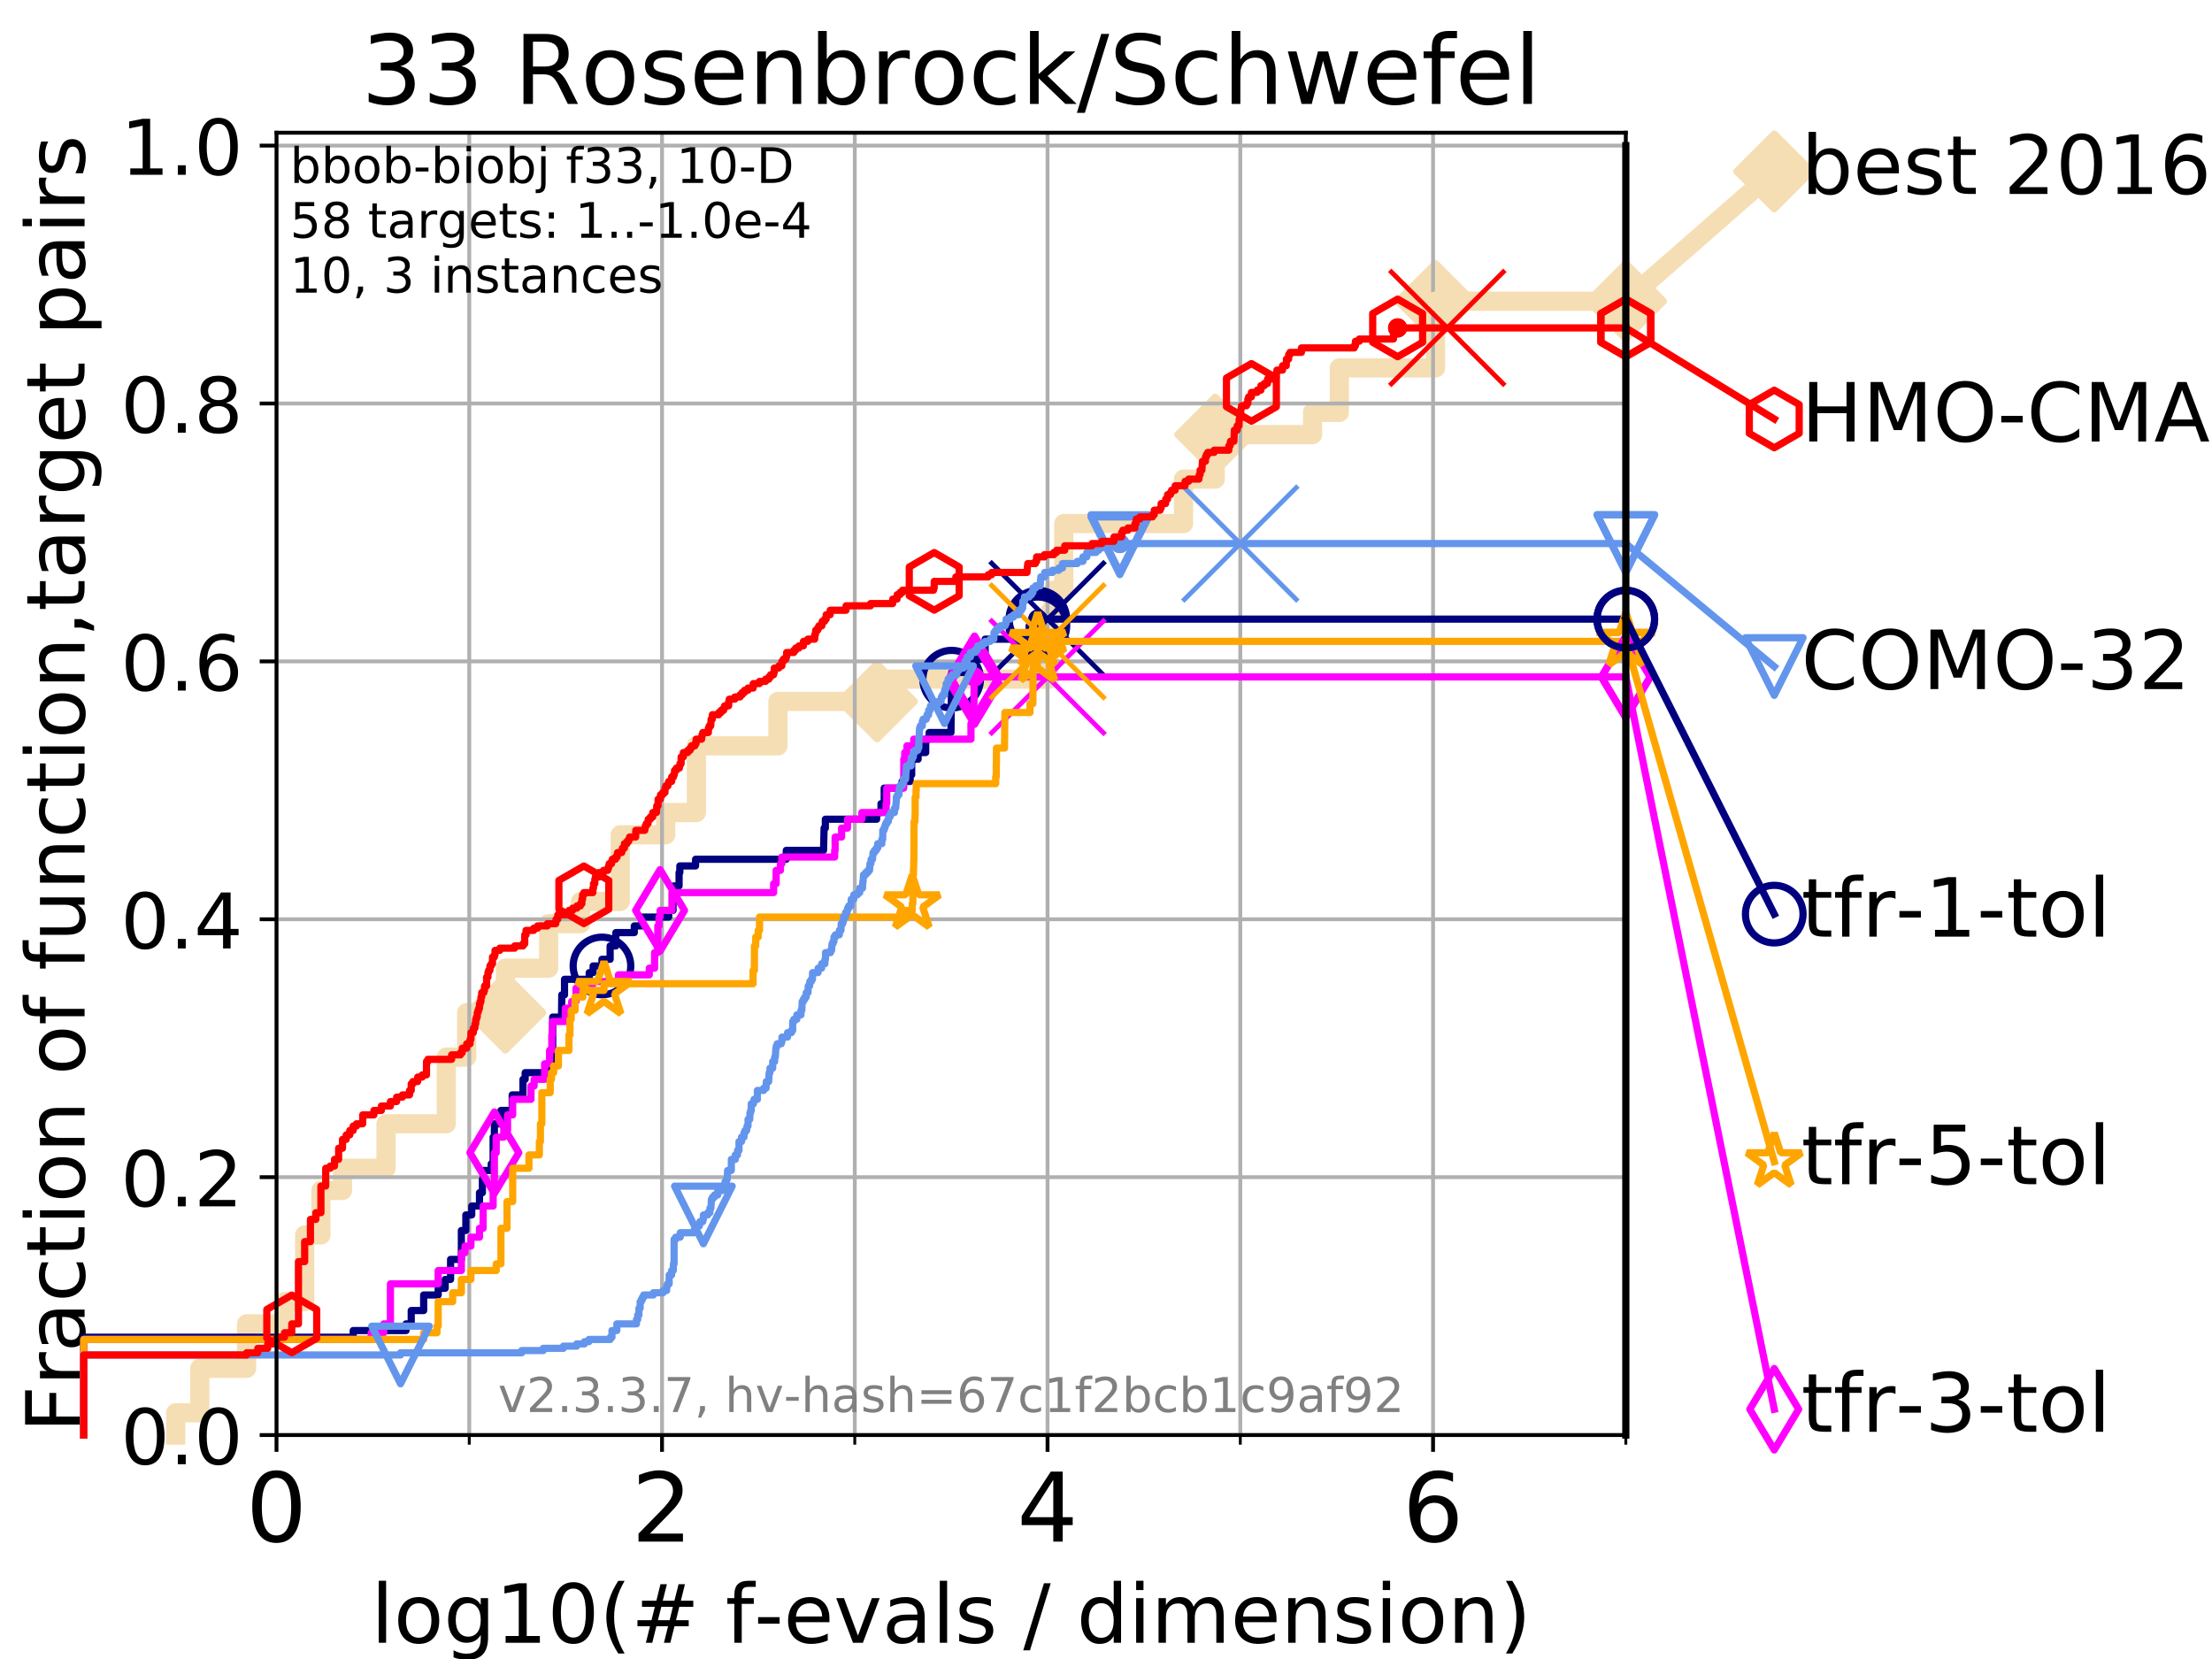 <?xml version="1.0" encoding="utf-8" standalone="no"?>
<!DOCTYPE svg PUBLIC "-//W3C//DTD SVG 1.1//EN"
  "http://www.w3.org/Graphics/SVG/1.1/DTD/svg11.dtd">
<!-- Created with matplotlib (https://matplotlib.org/) -->
<svg height="345.6pt" version="1.1" viewBox="0 0 460.8 345.6" width="460.8pt" xmlns="http://www.w3.org/2000/svg" xmlns:xlink="http://www.w3.org/1999/xlink">
 <defs>
  <style type="text/css">
*{stroke-linecap:butt;stroke-linejoin:round;}
  </style>
 </defs>
 <g id="figure_1">
  <g id="patch_1">
   <path d="M 0 345.6 
L 460.8 345.6 
L 460.8 0 
L 0 0 
z
" style="fill:#ffffff;"/>
  </g>
  <g id="axes_1">
   <g id="patch_2">
    <path d="M 57.6 298.944 
L 338.688 298.944 
L 338.688 27.648 
L 57.6 27.648 
z
" style="fill:#ffffff;"/>
   </g>
   <g id="line2d_1">
    <path d="M 36.604 298.944 
L 36.604 294.313 
L 41.621 294.313 
L 41.621 285.05 
L 51.38 285.05 
L 51.38 275.788 
L 59.262 275.788 
L 59.262 271.157 
L 63.468 271.157 
L 63.468 257.263 
L 66.854 257.263 
L 66.854 248.001 
L 71.35 248.001 
L 71.35 243.37 
L 80.416 243.37 
L 80.416 234.107 
L 92.969 234.107 
L 92.969 220.214 
L 97.224 220.214 
L 97.224 210.951 
L 105.285 210.951 
L 105.285 201.689 
L 114.284 201.689 
L 114.284 192.426 
L 120.945 192.426 
L 120.945 187.795 
L 129.205 187.795 
L 129.205 173.901 
L 138.678 173.901 
L 138.678 169.27 
L 145.063 169.27 
L 145.063 155.377 
L 162.061 155.377 
L 162.061 146.114 
L 182.701 146.114 
L 182.701 141.483 
L 218.552 141.483 
L 218.552 127.589 
L 219.424 127.589 
L 219.424 122.958 
L 221.606 122.958 
L 221.606 109.065 
L 246.546 109.065 
L 246.546 99.802 
L 253.152 99.802 
L 253.152 90.54 
L 273.433 90.54 
L 273.433 85.909 
L 279.006 85.909 
L 279.006 76.646 
L 299.042 76.646 
L 299.042 62.753 
L 338.688 62.753 
" style="fill:none;stroke:#f5deb3;stroke-linecap:square;stroke-width:4;"/>
   </g>
   <g id="line2d_2">
    <defs>
     <path d="M 0 7.778 
L 7.778 0 
L 0 -7.778 
L -7.778 0 
z
" id="m20acbcce9c" style="stroke:#f5deb3;stroke-linejoin:miter;stroke-width:1.5;"/>
    </defs>
    <g>
     <use style="fill:#f5deb3;stroke:#f5deb3;stroke-linejoin:miter;stroke-width:1.5;" x="105.285" xlink:href="#m20acbcce9c" y="210.951"/>
     <use style="fill:#f5deb3;stroke:#f5deb3;stroke-linejoin:miter;stroke-width:1.5;" x="182.701" xlink:href="#m20acbcce9c" y="146.114"/>
     <use style="fill:#f5deb3;stroke:#f5deb3;stroke-linejoin:miter;stroke-width:1.5;" x="253.152" xlink:href="#m20acbcce9c" y="90.54"/>
     <use style="fill:#f5deb3;stroke:#f5deb3;stroke-linejoin:miter;stroke-width:1.5;" x="299.042" xlink:href="#m20acbcce9c" y="62.753"/>
     <use style="fill:#f5deb3;stroke:#f5deb3;stroke-linejoin:miter;stroke-width:1.5;" x="299.042" xlink:href="#m20acbcce9c" y="62.753"/>
     <use style="fill:#f5deb3;stroke:#f5deb3;stroke-linejoin:miter;stroke-width:1.5;" x="338.688" xlink:href="#m20acbcce9c" y="62.753"/>
    </g>
   </g>
   <g id="line2d_3">
    <path style="fill:none;stroke:#f5deb3;stroke-linecap:square;stroke-width:4;"/>
    <g/>
   </g>
   <g id="line2d_4">
    <path d="M 338.688 62.753 
L 369.608 35.706 
" style="fill:none;stroke:#f5deb3;stroke-linecap:square;stroke-width:4;"/>
    <g>
     <use style="fill:#f5deb3;stroke:#f5deb3;stroke-linejoin:miter;stroke-width:1.5;" x="338.688" xlink:href="#m20acbcce9c" y="62.753"/>
     <use style="fill:#f5deb3;stroke:#f5deb3;stroke-linejoin:miter;stroke-width:1.5;" x="369.608" xlink:href="#m20acbcce9c" y="35.706"/>
    </g>
   </g>
   <g id="matplotlib.axis_1">
    <g id="xtick_1">
     <g id="line2d_5">
      <path clip-path="url(#pdfea45d9c1)" d="M 57.6 298.944 
L 57.6 27.648 
" style="fill:none;stroke:#b0b0b0;stroke-linecap:square;stroke-width:0.8;"/>
     </g>
     <g id="line2d_6">
      <defs>
       <path d="M 0 0 
L 0 3.5 
" id="m59d1b54942" style="stroke:#000000;stroke-width:0.8;"/>
      </defs>
      <g>
       <use style="stroke:#000000;stroke-width:0.8;" x="57.6" xlink:href="#m59d1b54942" y="298.944"/>
      </g>
     </g>
     <g id="text_1">
      <!-- 0 -->
      <defs>
       <path d="M 31.781 66.406 
Q 24.172 66.406 20.328 58.906 
Q 16.5 51.422 16.5 36.375 
Q 16.5 21.391 20.328 13.891 
Q 24.172 6.391 31.781 6.391 
Q 39.453 6.391 43.281 13.891 
Q 47.125 21.391 47.125 36.375 
Q 47.125 51.422 43.281 58.906 
Q 39.453 66.406 31.781 66.406 
z
M 31.781 74.219 
Q 44.047 74.219 50.516 64.516 
Q 56.984 54.828 56.984 36.375 
Q 56.984 17.969 50.516 8.266 
Q 44.047 -1.422 31.781 -1.422 
Q 19.531 -1.422 13.062 8.266 
Q 6.594 17.969 6.594 36.375 
Q 6.594 54.828 13.062 64.516 
Q 19.531 74.219 31.781 74.219 
z
" id="DejaVuSans-48"/>
      </defs>
      <g transform="translate(51.237 321.141)scale(0.2 -0.2)">
       <use xlink:href="#DejaVuSans-48"/>
      </g>
     </g>
    </g>
    <g id="xtick_2">
     <g id="line2d_7">
      <path clip-path="url(#pdfea45d9c1)" d="M 137.911 298.944 
L 137.911 27.648 
" style="fill:none;stroke:#b0b0b0;stroke-linecap:square;stroke-width:0.8;"/>
     </g>
     <g id="line2d_8">
      <g>
       <use style="stroke:#000000;stroke-width:0.8;" x="137.911" xlink:href="#m59d1b54942" y="298.944"/>
      </g>
     </g>
     <g id="text_2">
      <!-- 2 -->
      <defs>
       <path d="M 19.188 8.297 
L 53.609 8.297 
L 53.609 0 
L 7.328 0 
L 7.328 8.297 
Q 12.938 14.109 22.625 23.891 
Q 32.328 33.688 34.812 36.531 
Q 39.547 41.844 41.422 45.531 
Q 43.312 49.219 43.312 52.781 
Q 43.312 58.594 39.234 62.25 
Q 35.156 65.922 28.609 65.922 
Q 23.969 65.922 18.812 64.312 
Q 13.672 62.703 7.812 59.422 
L 7.812 69.391 
Q 13.766 71.781 18.938 73 
Q 24.125 74.219 28.422 74.219 
Q 39.75 74.219 46.484 68.547 
Q 53.219 62.891 53.219 53.422 
Q 53.219 48.922 51.531 44.891 
Q 49.859 40.875 45.406 35.406 
Q 44.188 33.984 37.641 27.219 
Q 31.109 20.453 19.188 8.297 
z
" id="DejaVuSans-50"/>
      </defs>
      <g transform="translate(131.548 321.141)scale(0.2 -0.2)">
       <use xlink:href="#DejaVuSans-50"/>
      </g>
     </g>
    </g>
    <g id="xtick_3">
     <g id="line2d_9">
      <path clip-path="url(#pdfea45d9c1)" d="M 218.222 298.944 
L 218.222 27.648 
" style="fill:none;stroke:#b0b0b0;stroke-linecap:square;stroke-width:0.8;"/>
     </g>
     <g id="line2d_10">
      <g>
       <use style="stroke:#000000;stroke-width:0.8;" x="218.222" xlink:href="#m59d1b54942" y="298.944"/>
      </g>
     </g>
     <g id="text_3">
      <!-- 4 -->
      <defs>
       <path d="M 37.797 64.312 
L 12.891 25.391 
L 37.797 25.391 
z
M 35.203 72.906 
L 47.609 72.906 
L 47.609 25.391 
L 58.016 25.391 
L 58.016 17.188 
L 47.609 17.188 
L 47.609 0 
L 37.797 0 
L 37.797 17.188 
L 4.891 17.188 
L 4.891 26.703 
z
" id="DejaVuSans-52"/>
      </defs>
      <g transform="translate(211.859 321.141)scale(0.2 -0.2)">
       <use xlink:href="#DejaVuSans-52"/>
      </g>
     </g>
    </g>
    <g id="xtick_4">
     <g id="line2d_11">
      <path clip-path="url(#pdfea45d9c1)" d="M 298.533 298.944 
L 298.533 27.648 
" style="fill:none;stroke:#b0b0b0;stroke-linecap:square;stroke-width:0.8;"/>
     </g>
     <g id="line2d_12">
      <g>
       <use style="stroke:#000000;stroke-width:0.8;" x="298.533" xlink:href="#m59d1b54942" y="298.944"/>
      </g>
     </g>
     <g id="text_4">
      <!-- 6 -->
      <defs>
       <path d="M 33.016 40.375 
Q 26.375 40.375 22.484 35.828 
Q 18.609 31.297 18.609 23.391 
Q 18.609 15.531 22.484 10.953 
Q 26.375 6.391 33.016 6.391 
Q 39.656 6.391 43.531 10.953 
Q 47.406 15.531 47.406 23.391 
Q 47.406 31.297 43.531 35.828 
Q 39.656 40.375 33.016 40.375 
z
M 52.594 71.297 
L 52.594 62.312 
Q 48.875 64.062 45.094 64.984 
Q 41.312 65.922 37.594 65.922 
Q 27.828 65.922 22.672 59.328 
Q 17.531 52.734 16.797 39.406 
Q 19.672 43.656 24.016 45.922 
Q 28.375 48.188 33.594 48.188 
Q 44.578 48.188 50.953 41.516 
Q 57.328 34.859 57.328 23.391 
Q 57.328 12.156 50.688 5.359 
Q 44.047 -1.422 33.016 -1.422 
Q 20.359 -1.422 13.672 8.266 
Q 6.984 17.969 6.984 36.375 
Q 6.984 53.656 15.188 63.938 
Q 23.391 74.219 37.203 74.219 
Q 40.922 74.219 44.703 73.484 
Q 48.484 72.75 52.594 71.297 
z
" id="DejaVuSans-54"/>
      </defs>
      <g transform="translate(292.17 321.141)scale(0.2 -0.2)">
       <use xlink:href="#DejaVuSans-54"/>
      </g>
     </g>
    </g>
    <g id="xtick_5">
     <g id="line2d_13">
      <path clip-path="url(#pdfea45d9c1)" d="M 97.755 298.944 
L 97.755 27.648 
" style="fill:none;stroke:#b0b0b0;stroke-linecap:square;stroke-width:0.8;"/>
     </g>
     <g id="line2d_14">
      <defs>
       <path d="M 0 0 
L 0 2 
" id="m2210dce8a9" style="stroke:#000000;stroke-width:0.6;"/>
      </defs>
      <g>
       <use style="stroke:#000000;stroke-width:0.6;" x="97.755" xlink:href="#m2210dce8a9" y="298.944"/>
      </g>
     </g>
    </g>
    <g id="xtick_6">
     <g id="line2d_15">
      <path clip-path="url(#pdfea45d9c1)" d="M 178.066 298.944 
L 178.066 27.648 
" style="fill:none;stroke:#b0b0b0;stroke-linecap:square;stroke-width:0.8;"/>
     </g>
     <g id="line2d_16">
      <g>
       <use style="stroke:#000000;stroke-width:0.6;" x="178.066" xlink:href="#m2210dce8a9" y="298.944"/>
      </g>
     </g>
    </g>
    <g id="xtick_7">
     <g id="line2d_17">
      <path clip-path="url(#pdfea45d9c1)" d="M 258.377 298.944 
L 258.377 27.648 
" style="fill:none;stroke:#b0b0b0;stroke-linecap:square;stroke-width:0.8;"/>
     </g>
     <g id="line2d_18">
      <g>
       <use style="stroke:#000000;stroke-width:0.6;" x="258.377" xlink:href="#m2210dce8a9" y="298.944"/>
      </g>
     </g>
    </g>
    <g id="xtick_8">
     <g id="line2d_19">
      <path clip-path="url(#pdfea45d9c1)" d="M 338.688 298.944 
L 338.688 27.648 
" style="fill:none;stroke:#b0b0b0;stroke-linecap:square;stroke-width:0.8;"/>
     </g>
     <g id="line2d_20">
      <g>
       <use style="stroke:#000000;stroke-width:0.6;" x="338.688" xlink:href="#m2210dce8a9" y="298.944"/>
      </g>
     </g>
    </g>
    <g id="text_5">
     <!-- log10(# f-evals / dimension) -->
     <defs>
      <path d="M 9.422 75.984 
L 18.406 75.984 
L 18.406 0 
L 9.422 0 
z
" id="DejaVuSans-108"/>
      <path d="M 30.609 48.391 
Q 23.391 48.391 19.188 42.75 
Q 14.984 37.109 14.984 27.297 
Q 14.984 17.484 19.156 11.844 
Q 23.344 6.203 30.609 6.203 
Q 37.797 6.203 41.984 11.859 
Q 46.188 17.531 46.188 27.297 
Q 46.188 37.016 41.984 42.703 
Q 37.797 48.391 30.609 48.391 
z
M 30.609 56 
Q 42.328 56 49.016 48.375 
Q 55.719 40.766 55.719 27.297 
Q 55.719 13.875 49.016 6.219 
Q 42.328 -1.422 30.609 -1.422 
Q 18.844 -1.422 12.172 6.219 
Q 5.516 13.875 5.516 27.297 
Q 5.516 40.766 12.172 48.375 
Q 18.844 56 30.609 56 
z
" id="DejaVuSans-111"/>
      <path d="M 45.406 27.984 
Q 45.406 37.75 41.375 43.109 
Q 37.359 48.484 30.078 48.484 
Q 22.859 48.484 18.828 43.109 
Q 14.797 37.75 14.797 27.984 
Q 14.797 18.266 18.828 12.891 
Q 22.859 7.516 30.078 7.516 
Q 37.359 7.516 41.375 12.891 
Q 45.406 18.266 45.406 27.984 
z
M 54.391 6.781 
Q 54.391 -7.172 48.188 -13.984 
Q 42 -20.797 29.203 -20.797 
Q 24.469 -20.797 20.266 -20.094 
Q 16.062 -19.391 12.109 -17.922 
L 12.109 -9.188 
Q 16.062 -11.328 19.922 -12.344 
Q 23.781 -13.375 27.781 -13.375 
Q 36.625 -13.375 41.016 -8.766 
Q 45.406 -4.156 45.406 5.172 
L 45.406 9.625 
Q 42.625 4.781 38.281 2.391 
Q 33.938 0 27.875 0 
Q 17.828 0 11.672 7.656 
Q 5.516 15.328 5.516 27.984 
Q 5.516 40.672 11.672 48.328 
Q 17.828 56 27.875 56 
Q 33.938 56 38.281 53.609 
Q 42.625 51.219 45.406 46.391 
L 45.406 54.688 
L 54.391 54.688 
z
" id="DejaVuSans-103"/>
      <path d="M 12.406 8.297 
L 28.516 8.297 
L 28.516 63.922 
L 10.984 60.406 
L 10.984 69.391 
L 28.422 72.906 
L 38.281 72.906 
L 38.281 8.297 
L 54.391 8.297 
L 54.391 0 
L 12.406 0 
z
" id="DejaVuSans-49"/>
      <path d="M 31 75.875 
Q 24.469 64.656 21.281 53.656 
Q 18.109 42.672 18.109 31.391 
Q 18.109 20.125 21.312 9.062 
Q 24.516 -2 31 -13.188 
L 23.188 -13.188 
Q 15.875 -1.703 12.234 9.375 
Q 8.594 20.453 8.594 31.391 
Q 8.594 42.281 12.203 53.312 
Q 15.828 64.359 23.188 75.875 
z
" id="DejaVuSans-40"/>
      <path d="M 51.125 44 
L 36.922 44 
L 32.812 27.688 
L 47.125 27.688 
z
M 43.797 71.781 
L 38.719 51.516 
L 52.984 51.516 
L 58.109 71.781 
L 65.922 71.781 
L 60.891 51.516 
L 76.125 51.516 
L 76.125 44 
L 58.984 44 
L 54.984 27.688 
L 70.516 27.688 
L 70.516 20.219 
L 53.078 20.219 
L 48 0 
L 40.188 0 
L 45.219 20.219 
L 30.906 20.219 
L 25.875 0 
L 18.016 0 
L 23.094 20.219 
L 7.719 20.219 
L 7.719 27.688 
L 24.906 27.688 
L 29 44 
L 13.281 44 
L 13.281 51.516 
L 30.906 51.516 
L 35.891 71.781 
z
" id="DejaVuSans-35"/>
      <path id="DejaVuSans-32"/>
      <path d="M 37.109 75.984 
L 37.109 68.5 
L 28.516 68.5 
Q 23.688 68.5 21.797 66.547 
Q 19.922 64.594 19.922 59.516 
L 19.922 54.688 
L 34.719 54.688 
L 34.719 47.703 
L 19.922 47.703 
L 19.922 0 
L 10.891 0 
L 10.891 47.703 
L 2.297 47.703 
L 2.297 54.688 
L 10.891 54.688 
L 10.891 58.5 
Q 10.891 67.625 15.141 71.797 
Q 19.391 75.984 28.609 75.984 
z
" id="DejaVuSans-102"/>
      <path d="M 4.891 31.391 
L 31.203 31.391 
L 31.203 23.391 
L 4.891 23.391 
z
" id="DejaVuSans-45"/>
      <path d="M 56.203 29.594 
L 56.203 25.203 
L 14.891 25.203 
Q 15.484 15.922 20.484 11.062 
Q 25.484 6.203 34.422 6.203 
Q 39.594 6.203 44.453 7.469 
Q 49.312 8.734 54.109 11.281 
L 54.109 2.781 
Q 49.266 0.734 44.188 -0.344 
Q 39.109 -1.422 33.891 -1.422 
Q 20.797 -1.422 13.156 6.188 
Q 5.516 13.812 5.516 26.812 
Q 5.516 40.234 12.766 48.109 
Q 20.016 56 32.328 56 
Q 43.359 56 49.781 48.891 
Q 56.203 41.797 56.203 29.594 
z
M 47.219 32.234 
Q 47.125 39.594 43.094 43.984 
Q 39.062 48.391 32.422 48.391 
Q 24.906 48.391 20.391 44.141 
Q 15.875 39.891 15.188 32.172 
z
" id="DejaVuSans-101"/>
      <path d="M 2.984 54.688 
L 12.5 54.688 
L 29.594 8.797 
L 46.688 54.688 
L 56.203 54.688 
L 35.688 0 
L 23.484 0 
z
" id="DejaVuSans-118"/>
      <path d="M 34.281 27.484 
Q 23.391 27.484 19.188 25 
Q 14.984 22.516 14.984 16.5 
Q 14.984 11.719 18.141 8.906 
Q 21.297 6.109 26.703 6.109 
Q 34.188 6.109 38.703 11.406 
Q 43.219 16.703 43.219 25.484 
L 43.219 27.484 
z
M 52.203 31.203 
L 52.203 0 
L 43.219 0 
L 43.219 8.297 
Q 40.141 3.328 35.547 0.953 
Q 30.953 -1.422 24.312 -1.422 
Q 15.922 -1.422 10.953 3.297 
Q 6 8.016 6 15.922 
Q 6 25.141 12.172 29.828 
Q 18.359 34.516 30.609 34.516 
L 43.219 34.516 
L 43.219 35.406 
Q 43.219 41.609 39.141 45 
Q 35.062 48.391 27.688 48.391 
Q 23 48.391 18.547 47.266 
Q 14.109 46.141 10.016 43.891 
L 10.016 52.203 
Q 14.938 54.109 19.578 55.047 
Q 24.219 56 28.609 56 
Q 40.484 56 46.344 49.844 
Q 52.203 43.703 52.203 31.203 
z
" id="DejaVuSans-97"/>
      <path d="M 44.281 53.078 
L 44.281 44.578 
Q 40.484 46.531 36.375 47.5 
Q 32.281 48.484 27.875 48.484 
Q 21.188 48.484 17.844 46.438 
Q 14.5 44.391 14.5 40.281 
Q 14.5 37.156 16.891 35.375 
Q 19.281 33.594 26.516 31.984 
L 29.594 31.297 
Q 39.156 29.25 43.188 25.516 
Q 47.219 21.781 47.219 15.094 
Q 47.219 7.469 41.188 3.016 
Q 35.156 -1.422 24.609 -1.422 
Q 20.219 -1.422 15.453 -0.562 
Q 10.688 0.297 5.422 2 
L 5.422 11.281 
Q 10.406 8.688 15.234 7.391 
Q 20.062 6.109 24.812 6.109 
Q 31.156 6.109 34.562 8.281 
Q 37.984 10.453 37.984 14.406 
Q 37.984 18.062 35.516 20.016 
Q 33.062 21.969 24.703 23.781 
L 21.578 24.516 
Q 13.234 26.266 9.516 29.906 
Q 5.812 33.547 5.812 39.891 
Q 5.812 47.609 11.281 51.797 
Q 16.75 56 26.812 56 
Q 31.781 56 36.172 55.266 
Q 40.578 54.547 44.281 53.078 
z
" id="DejaVuSans-115"/>
      <path d="M 25.391 72.906 
L 33.688 72.906 
L 8.297 -9.281 
L 0 -9.281 
z
" id="DejaVuSans-47"/>
      <path d="M 45.406 46.391 
L 45.406 75.984 
L 54.391 75.984 
L 54.391 0 
L 45.406 0 
L 45.406 8.203 
Q 42.578 3.328 38.25 0.953 
Q 33.938 -1.422 27.875 -1.422 
Q 17.969 -1.422 11.734 6.484 
Q 5.516 14.406 5.516 27.297 
Q 5.516 40.188 11.734 48.094 
Q 17.969 56 27.875 56 
Q 33.938 56 38.25 53.625 
Q 42.578 51.266 45.406 46.391 
z
M 14.797 27.297 
Q 14.797 17.391 18.875 11.75 
Q 22.953 6.109 30.078 6.109 
Q 37.203 6.109 41.297 11.75 
Q 45.406 17.391 45.406 27.297 
Q 45.406 37.203 41.297 42.844 
Q 37.203 48.484 30.078 48.484 
Q 22.953 48.484 18.875 42.844 
Q 14.797 37.203 14.797 27.297 
z
" id="DejaVuSans-100"/>
      <path d="M 9.422 54.688 
L 18.406 54.688 
L 18.406 0 
L 9.422 0 
z
M 9.422 75.984 
L 18.406 75.984 
L 18.406 64.594 
L 9.422 64.594 
z
" id="DejaVuSans-105"/>
      <path d="M 52 44.188 
Q 55.375 50.25 60.062 53.125 
Q 64.75 56 71.094 56 
Q 79.641 56 84.281 50.016 
Q 88.922 44.047 88.922 33.016 
L 88.922 0 
L 79.891 0 
L 79.891 32.719 
Q 79.891 40.578 77.094 44.375 
Q 74.312 48.188 68.609 48.188 
Q 61.625 48.188 57.562 43.547 
Q 53.516 38.922 53.516 30.906 
L 53.516 0 
L 44.484 0 
L 44.484 32.719 
Q 44.484 40.625 41.703 44.406 
Q 38.922 48.188 33.109 48.188 
Q 26.219 48.188 22.156 43.531 
Q 18.109 38.875 18.109 30.906 
L 18.109 0 
L 9.078 0 
L 9.078 54.688 
L 18.109 54.688 
L 18.109 46.188 
Q 21.188 51.219 25.484 53.609 
Q 29.781 56 35.688 56 
Q 41.656 56 45.828 52.969 
Q 50 49.953 52 44.188 
z
" id="DejaVuSans-109"/>
      <path d="M 54.891 33.016 
L 54.891 0 
L 45.906 0 
L 45.906 32.719 
Q 45.906 40.484 42.875 44.328 
Q 39.844 48.188 33.797 48.188 
Q 26.516 48.188 22.312 43.547 
Q 18.109 38.922 18.109 30.906 
L 18.109 0 
L 9.078 0 
L 9.078 54.688 
L 18.109 54.688 
L 18.109 46.188 
Q 21.344 51.125 25.703 53.562 
Q 30.078 56 35.797 56 
Q 45.219 56 50.047 50.172 
Q 54.891 44.344 54.891 33.016 
z
" id="DejaVuSans-110"/>
      <path d="M 8.016 75.875 
L 15.828 75.875 
Q 23.141 64.359 26.781 53.312 
Q 30.422 42.281 30.422 31.391 
Q 30.422 20.453 26.781 9.375 
Q 23.141 -1.703 15.828 -13.188 
L 8.016 -13.188 
Q 14.5 -2 17.703 9.062 
Q 20.906 20.125 20.906 31.391 
Q 20.906 42.672 17.703 53.656 
Q 14.5 64.656 8.016 75.875 
z
" id="DejaVuSans-41"/>
     </defs>
     <g transform="translate(77.303 342.218)scale(0.17 -0.17)">
      <use xlink:href="#DejaVuSans-108"/>
      <use x="27.783" xlink:href="#DejaVuSans-111"/>
      <use x="88.965" xlink:href="#DejaVuSans-103"/>
      <use x="152.441" xlink:href="#DejaVuSans-49"/>
      <use x="216.064" xlink:href="#DejaVuSans-48"/>
      <use x="279.688" xlink:href="#DejaVuSans-40"/>
      <use x="318.701" xlink:href="#DejaVuSans-35"/>
      <use x="402.49" xlink:href="#DejaVuSans-32"/>
      <use x="434.277" xlink:href="#DejaVuSans-102"/>
      <use x="469.404" xlink:href="#DejaVuSans-45"/>
      <use x="505.488" xlink:href="#DejaVuSans-101"/>
      <use x="567.012" xlink:href="#DejaVuSans-118"/>
      <use x="626.191" xlink:href="#DejaVuSans-97"/>
      <use x="687.471" xlink:href="#DejaVuSans-108"/>
      <use x="715.254" xlink:href="#DejaVuSans-115"/>
      <use x="767.354" xlink:href="#DejaVuSans-32"/>
      <use x="799.141" xlink:href="#DejaVuSans-47"/>
      <use x="832.832" xlink:href="#DejaVuSans-32"/>
      <use x="864.619" xlink:href="#DejaVuSans-100"/>
      <use x="928.096" xlink:href="#DejaVuSans-105"/>
      <use x="955.879" xlink:href="#DejaVuSans-109"/>
      <use x="1053.291" xlink:href="#DejaVuSans-101"/>
      <use x="1114.814" xlink:href="#DejaVuSans-110"/>
      <use x="1178.193" xlink:href="#DejaVuSans-115"/>
      <use x="1230.293" xlink:href="#DejaVuSans-105"/>
      <use x="1258.076" xlink:href="#DejaVuSans-111"/>
      <use x="1319.258" xlink:href="#DejaVuSans-110"/>
      <use x="1382.637" xlink:href="#DejaVuSans-41"/>
     </g>
    </g>
   </g>
   <g id="matplotlib.axis_2">
    <g id="ytick_1">
     <g id="line2d_21">
      <path clip-path="url(#pdfea45d9c1)" d="M 57.6 298.944 
L 338.688 298.944 
" style="fill:none;stroke:#b0b0b0;stroke-linecap:square;stroke-width:0.8;"/>
     </g>
     <g id="line2d_22">
      <defs>
       <path d="M 0 0 
L -3.5 0 
" id="m3cd7e64206" style="stroke:#000000;stroke-width:0.8;"/>
      </defs>
      <g>
       <use style="stroke:#000000;stroke-width:0.8;" x="57.6" xlink:href="#m3cd7e64206" y="298.944"/>
      </g>
     </g>
     <g id="text_6">
      <!-- 0.0 -->
      <defs>
       <path d="M 10.688 12.406 
L 21 12.406 
L 21 0 
L 10.688 0 
z
" id="DejaVuSans-46"/>
      </defs>
      <g transform="translate(25.155 305.023)scale(0.16 -0.16)">
       <use xlink:href="#DejaVuSans-48"/>
       <use x="63.623" xlink:href="#DejaVuSans-46"/>
       <use x="95.41" xlink:href="#DejaVuSans-48"/>
      </g>
     </g>
    </g>
    <g id="ytick_2">
     <g id="line2d_23">
      <path clip-path="url(#pdfea45d9c1)" d="M 57.6 245.222 
L 338.688 245.222 
" style="fill:none;stroke:#b0b0b0;stroke-linecap:square;stroke-width:0.8;"/>
     </g>
     <g id="line2d_24">
      <g>
       <use style="stroke:#000000;stroke-width:0.8;" x="57.6" xlink:href="#m3cd7e64206" y="245.222"/>
      </g>
     </g>
     <g id="text_7">
      <!-- 0.2 -->
      <g transform="translate(25.155 251.301)scale(0.16 -0.16)">
       <use xlink:href="#DejaVuSans-48"/>
       <use x="63.623" xlink:href="#DejaVuSans-46"/>
       <use x="95.41" xlink:href="#DejaVuSans-50"/>
      </g>
     </g>
    </g>
    <g id="ytick_3">
     <g id="line2d_25">
      <path clip-path="url(#pdfea45d9c1)" d="M 57.6 191.5 
L 338.688 191.5 
" style="fill:none;stroke:#b0b0b0;stroke-linecap:square;stroke-width:0.8;"/>
     </g>
     <g id="line2d_26">
      <g>
       <use style="stroke:#000000;stroke-width:0.8;" x="57.6" xlink:href="#m3cd7e64206" y="191.5"/>
      </g>
     </g>
     <g id="text_8">
      <!-- 0.4 -->
      <g transform="translate(25.155 197.579)scale(0.16 -0.16)">
       <use xlink:href="#DejaVuSans-48"/>
       <use x="63.623" xlink:href="#DejaVuSans-46"/>
       <use x="95.41" xlink:href="#DejaVuSans-52"/>
      </g>
     </g>
    </g>
    <g id="ytick_4">
     <g id="line2d_27">
      <path clip-path="url(#pdfea45d9c1)" d="M 57.6 137.778 
L 338.688 137.778 
" style="fill:none;stroke:#b0b0b0;stroke-linecap:square;stroke-width:0.8;"/>
     </g>
     <g id="line2d_28">
      <g>
       <use style="stroke:#000000;stroke-width:0.8;" x="57.6" xlink:href="#m3cd7e64206" y="137.778"/>
      </g>
     </g>
     <g id="text_9">
      <!-- 0.6 -->
      <g transform="translate(25.155 143.857)scale(0.16 -0.16)">
       <use xlink:href="#DejaVuSans-48"/>
       <use x="63.623" xlink:href="#DejaVuSans-46"/>
       <use x="95.41" xlink:href="#DejaVuSans-54"/>
      </g>
     </g>
    </g>
    <g id="ytick_5">
     <g id="line2d_29">
      <path clip-path="url(#pdfea45d9c1)" d="M 57.6 84.056 
L 338.688 84.056 
" style="fill:none;stroke:#b0b0b0;stroke-linecap:square;stroke-width:0.8;"/>
     </g>
     <g id="line2d_30">
      <g>
       <use style="stroke:#000000;stroke-width:0.8;" x="57.6" xlink:href="#m3cd7e64206" y="84.056"/>
      </g>
     </g>
     <g id="text_10">
      <!-- 0.8 -->
      <defs>
       <path d="M 31.781 34.625 
Q 24.75 34.625 20.719 30.859 
Q 16.703 27.094 16.703 20.516 
Q 16.703 13.922 20.719 10.156 
Q 24.75 6.391 31.781 6.391 
Q 38.812 6.391 42.859 10.172 
Q 46.922 13.969 46.922 20.516 
Q 46.922 27.094 42.891 30.859 
Q 38.875 34.625 31.781 34.625 
z
M 21.922 38.812 
Q 15.578 40.375 12.031 44.719 
Q 8.5 49.078 8.5 55.328 
Q 8.5 64.062 14.719 69.141 
Q 20.953 74.219 31.781 74.219 
Q 42.672 74.219 48.875 69.141 
Q 55.078 64.062 55.078 55.328 
Q 55.078 49.078 51.531 44.719 
Q 48 40.375 41.703 38.812 
Q 48.828 37.156 52.797 32.312 
Q 56.781 27.484 56.781 20.516 
Q 56.781 9.906 50.312 4.234 
Q 43.844 -1.422 31.781 -1.422 
Q 19.734 -1.422 13.25 4.234 
Q 6.781 9.906 6.781 20.516 
Q 6.781 27.484 10.781 32.312 
Q 14.797 37.156 21.922 38.812 
z
M 18.312 54.391 
Q 18.312 48.734 21.844 45.562 
Q 25.391 42.391 31.781 42.391 
Q 38.141 42.391 41.719 45.562 
Q 45.312 48.734 45.312 54.391 
Q 45.312 60.062 41.719 63.234 
Q 38.141 66.406 31.781 66.406 
Q 25.391 66.406 21.844 63.234 
Q 18.312 60.062 18.312 54.391 
z
" id="DejaVuSans-56"/>
      </defs>
      <g transform="translate(25.155 90.135)scale(0.16 -0.16)">
       <use xlink:href="#DejaVuSans-48"/>
       <use x="63.623" xlink:href="#DejaVuSans-46"/>
       <use x="95.41" xlink:href="#DejaVuSans-56"/>
      </g>
     </g>
    </g>
    <g id="ytick_6">
     <g id="line2d_31">
      <path clip-path="url(#pdfea45d9c1)" d="M 57.6 30.334 
L 338.688 30.334 
" style="fill:none;stroke:#b0b0b0;stroke-linecap:square;stroke-width:0.8;"/>
     </g>
     <g id="line2d_32">
      <g>
       <use style="stroke:#000000;stroke-width:0.8;" x="57.6" xlink:href="#m3cd7e64206" y="30.334"/>
      </g>
     </g>
     <g id="text_11">
      <!-- 1.0 -->
      <g transform="translate(25.155 36.413)scale(0.16 -0.16)">
       <use xlink:href="#DejaVuSans-49"/>
       <use x="63.623" xlink:href="#DejaVuSans-46"/>
       <use x="95.41" xlink:href="#DejaVuSans-48"/>
      </g>
     </g>
    </g>
    <g id="text_12">
     <!-- Fraction of function,target pairs -->
     <defs>
      <path d="M 9.812 72.906 
L 51.703 72.906 
L 51.703 64.594 
L 19.672 64.594 
L 19.672 43.109 
L 48.578 43.109 
L 48.578 34.812 
L 19.672 34.812 
L 19.672 0 
L 9.812 0 
z
" id="DejaVuSans-70"/>
      <path d="M 41.109 46.297 
Q 39.594 47.172 37.812 47.578 
Q 36.031 48 33.891 48 
Q 26.266 48 22.188 43.047 
Q 18.109 38.094 18.109 28.812 
L 18.109 0 
L 9.078 0 
L 9.078 54.688 
L 18.109 54.688 
L 18.109 46.188 
Q 20.953 51.172 25.484 53.578 
Q 30.031 56 36.531 56 
Q 37.453 56 38.578 55.875 
Q 39.703 55.766 41.062 55.516 
z
" id="DejaVuSans-114"/>
      <path d="M 48.781 52.594 
L 48.781 44.188 
Q 44.969 46.297 41.141 47.344 
Q 37.312 48.391 33.406 48.391 
Q 24.656 48.391 19.812 42.844 
Q 14.984 37.312 14.984 27.297 
Q 14.984 17.281 19.812 11.734 
Q 24.656 6.203 33.406 6.203 
Q 37.312 6.203 41.141 7.25 
Q 44.969 8.297 48.781 10.406 
L 48.781 2.094 
Q 45.016 0.344 40.984 -0.531 
Q 36.969 -1.422 32.422 -1.422 
Q 20.062 -1.422 12.781 6.344 
Q 5.516 14.109 5.516 27.297 
Q 5.516 40.672 12.859 48.328 
Q 20.219 56 33.016 56 
Q 37.156 56 41.109 55.141 
Q 45.062 54.297 48.781 52.594 
z
" id="DejaVuSans-99"/>
      <path d="M 18.312 70.219 
L 18.312 54.688 
L 36.812 54.688 
L 36.812 47.703 
L 18.312 47.703 
L 18.312 18.016 
Q 18.312 11.328 20.141 9.422 
Q 21.969 7.516 27.594 7.516 
L 36.812 7.516 
L 36.812 0 
L 27.594 0 
Q 17.188 0 13.234 3.875 
Q 9.281 7.766 9.281 18.016 
L 9.281 47.703 
L 2.688 47.703 
L 2.688 54.688 
L 9.281 54.688 
L 9.281 70.219 
z
" id="DejaVuSans-116"/>
      <path d="M 8.5 21.578 
L 8.5 54.688 
L 17.484 54.688 
L 17.484 21.922 
Q 17.484 14.156 20.5 10.266 
Q 23.531 6.391 29.594 6.391 
Q 36.859 6.391 41.078 11.031 
Q 45.312 15.672 45.312 23.688 
L 45.312 54.688 
L 54.297 54.688 
L 54.297 0 
L 45.312 0 
L 45.312 8.406 
Q 42.047 3.422 37.719 1 
Q 33.406 -1.422 27.688 -1.422 
Q 18.266 -1.422 13.375 4.438 
Q 8.5 10.297 8.5 21.578 
z
M 31.109 56 
z
" id="DejaVuSans-117"/>
      <path d="M 11.719 12.406 
L 22.016 12.406 
L 22.016 4 
L 14.016 -11.625 
L 7.719 -11.625 
L 11.719 4 
z
" id="DejaVuSans-44"/>
      <path d="M 18.109 8.203 
L 18.109 -20.797 
L 9.078 -20.797 
L 9.078 54.688 
L 18.109 54.688 
L 18.109 46.391 
Q 20.953 51.266 25.266 53.625 
Q 29.594 56 35.594 56 
Q 45.562 56 51.781 48.094 
Q 58.016 40.188 58.016 27.297 
Q 58.016 14.406 51.781 6.484 
Q 45.562 -1.422 35.594 -1.422 
Q 29.594 -1.422 25.266 0.953 
Q 20.953 3.328 18.109 8.203 
z
M 48.688 27.297 
Q 48.688 37.203 44.609 42.844 
Q 40.531 48.484 33.406 48.484 
Q 26.266 48.484 22.188 42.844 
Q 18.109 37.203 18.109 27.297 
Q 18.109 17.391 22.188 11.75 
Q 26.266 6.109 33.406 6.109 
Q 40.531 6.109 44.609 11.75 
Q 48.688 17.391 48.688 27.297 
z
" id="DejaVuSans-112"/>
     </defs>
     <g transform="translate(17.62 298.435)rotate(-90)scale(0.17 -0.17)">
      <use xlink:href="#DejaVuSans-70"/>
      <use x="57.41" xlink:href="#DejaVuSans-114"/>
      <use x="98.523" xlink:href="#DejaVuSans-97"/>
      <use x="159.803" xlink:href="#DejaVuSans-99"/>
      <use x="214.783" xlink:href="#DejaVuSans-116"/>
      <use x="253.992" xlink:href="#DejaVuSans-105"/>
      <use x="281.775" xlink:href="#DejaVuSans-111"/>
      <use x="342.957" xlink:href="#DejaVuSans-110"/>
      <use x="406.336" xlink:href="#DejaVuSans-32"/>
      <use x="438.123" xlink:href="#DejaVuSans-111"/>
      <use x="499.305" xlink:href="#DejaVuSans-102"/>
      <use x="534.51" xlink:href="#DejaVuSans-32"/>
      <use x="566.297" xlink:href="#DejaVuSans-102"/>
      <use x="601.502" xlink:href="#DejaVuSans-117"/>
      <use x="664.881" xlink:href="#DejaVuSans-110"/>
      <use x="728.26" xlink:href="#DejaVuSans-99"/>
      <use x="783.24" xlink:href="#DejaVuSans-116"/>
      <use x="822.449" xlink:href="#DejaVuSans-105"/>
      <use x="850.232" xlink:href="#DejaVuSans-111"/>
      <use x="911.414" xlink:href="#DejaVuSans-110"/>
      <use x="974.793" xlink:href="#DejaVuSans-44"/>
      <use x="1006.58" xlink:href="#DejaVuSans-116"/>
      <use x="1045.789" xlink:href="#DejaVuSans-97"/>
      <use x="1107.068" xlink:href="#DejaVuSans-114"/>
      <use x="1148.166" xlink:href="#DejaVuSans-103"/>
      <use x="1211.643" xlink:href="#DejaVuSans-101"/>
      <use x="1273.166" xlink:href="#DejaVuSans-116"/>
      <use x="1312.375" xlink:href="#DejaVuSans-32"/>
      <use x="1344.162" xlink:href="#DejaVuSans-112"/>
      <use x="1407.639" xlink:href="#DejaVuSans-97"/>
      <use x="1468.918" xlink:href="#DejaVuSans-105"/>
      <use x="1496.701" xlink:href="#DejaVuSans-114"/>
      <use x="1537.814" xlink:href="#DejaVuSans-115"/>
     </g>
    </g>
   </g>
   <g id="line2d_33">
    <defs>
     <path d="M 0 1.5 
C 0.398 1.5 0.779 1.342 1.061 1.061 
C 1.342 0.779 1.5 0.398 1.5 0 
C 1.5 -0.398 1.342 -0.779 1.061 -1.061 
C 0.779 -1.342 0.398 -1.5 0 -1.5 
C -0.398 -1.5 -0.779 -1.342 -1.061 -1.061 
C -1.342 -0.779 -1.5 -0.398 -1.5 0 
C -1.5 0.398 -1.342 0.779 -1.061 1.061 
C -0.779 1.342 -0.398 1.5 0 1.5 
z
" id="med36ea16d7" style="stroke:#f5deb3;"/>
    </defs>
    <g>
     <use style="fill:#f5deb3;stroke:#f5deb3;" x="299.042" xlink:href="#med36ea16d7" y="62.753"/>
     <use style="fill:#f5deb3;stroke:#f5deb3;" x="299.042" xlink:href="#med36ea16d7" y="62.753"/>
    </g>
   </g>
   <g id="line2d_34">
    <defs>
     <path d="M 0 1.5 
C 0.398 1.5 0.779 1.342 1.061 1.061 
C 1.342 0.779 1.5 0.398 1.5 0 
C 1.5 -0.398 1.342 -0.779 1.061 -1.061 
C 0.779 -1.342 0.398 -1.5 0 -1.5 
C -0.398 -1.5 -0.779 -1.342 -1.061 -1.061 
C -1.342 -0.779 -1.5 -0.398 -1.5 0 
C -1.5 0.398 -1.342 0.779 -1.061 1.061 
C -0.779 1.342 -0.398 1.5 0 1.5 
z
" id="mf0108cd7b9" style="stroke:#000080;"/>
    </defs>
    <g>
     <use style="fill:#000080;stroke:#000080;" x="216.203" xlink:href="#mf0108cd7b9" y="128.979"/>
     <use style="fill:#000080;stroke:#000080;" x="216.203" xlink:href="#mf0108cd7b9" y="128.979"/>
    </g>
   </g>
   <g id="line2d_35">
    <path d="M 17.445 298.944 
L 17.445 278.567 
L 73.579 278.567 
L 73.579 277.177 
L 84.588 277.177 
L 84.588 275.788 
L 85.667 275.788 
L 85.667 273.009 
L 88.256 273.009 
L 88.256 269.767 
L 91.284 269.767 
L 91.284 268.378 
L 92.738 268.378 
L 92.738 266.526 
L 93.864 266.526 
L 93.864 262.357 
L 96.111 262.357 
L 96.111 256.337 
L 97.044 256.337 
L 97.044 253.095 
L 98.271 253.095 
L 98.271 251.243 
L 99.887 251.243 
L 99.887 248.464 
L 100.493 248.464 
L 100.493 245.685 
L 100.642 245.685 
L 100.642 243.833 
L 102.331 243.833 
L 102.331 242.443 
L 102.729 242.443 
L 102.729 236.886 
L 102.989 236.886 
L 102.989 234.107 
L 104.355 234.107 
L 104.355 231.328 
L 106.699 231.328 
L 106.699 228.087 
L 108.949 228.087 
L 108.949 224.845 
L 109.402 224.845 
L 109.402 223.455 
L 114.148 223.455 
L 114.148 222.066 
L 115.141 222.066 
L 115.141 211.877 
L 116.972 211.877 
L 117.03 207.246 
L 117.598 207.246 
L 117.598 204.004 
L 122.741 204.004 
L 122.741 202.615 
L 123.554 202.615 
L 123.554 201.226 
L 125.399 201.226 
L 125.399 199.836 
L 127.1 199.836 
L 127.1 197.057 
L 128.291 197.057 
L 128.291 194.279 
L 132.133 194.279 
L 132.133 192.889 
L 133.756 192.889 
L 133.756 191.037 
L 139.301 191.037 
L 139.301 189.648 
L 140.211 189.648 
L 140.211 185.943 
L 140.333 185.943 
L 140.333 184.553 
L 141.464 184.553 
L 141.464 181.775 
L 141.62 181.775 
L 141.62 180.385 
L 144.9 180.385 
L 144.9 178.996 
L 163.796 178.996 
L 163.796 177.143 
L 171.562 177.143 
L 171.671 172.512 
L 171.936 172.512 
L 171.936 170.66 
L 182.62 170.66 
L 182.62 169.27 
L 183.532 169.27 
L 183.532 167.418 
L 184.194 167.418 
L 184.194 164.176 
L 187.926 164.176 
L 187.926 162.787 
L 189.606 162.787 
L 189.606 161.397 
L 189.92 161.397 
L 189.92 158.155 
L 191.266 158.155 
L 191.266 156.766 
L 192.844 156.766 
L 192.844 153.987 
L 193.559 153.987 
L 193.559 152.598 
L 198.103 152.598 
L 198.211 143.336 
L 198.23 143.336 
L 198.245 140.094 
L 200.926 140.094 
L 200.926 138.704 
L 201.085 138.704 
L 201.085 137.315 
L 204.328 137.315 
L 204.328 135.926 
L 205.221 135.926 
L 205.221 133.147 
L 214.383 133.147 
L 214.383 130.368 
L 216.203 130.368 
L 216.203 128.979 
L 338.688 128.979 
L 338.688 128.979 
" style="fill:none;stroke:#000080;stroke-linecap:square;stroke-width:1.5;"/>
   </g>
   <g id="line2d_36">
    <defs>
     <path d="M 0 6 
C 1.591 6 3.117 5.368 4.243 4.243 
C 5.368 3.117 6 1.591 6 0 
C 6 -1.591 5.368 -3.117 4.243 -4.243 
C 3.117 -5.368 1.591 -6 0 -6 
C -1.591 -6 -3.117 -5.368 -4.243 -4.243 
C -5.368 -3.117 -6 -1.591 -6 0 
C -6 1.591 -5.368 3.117 -4.243 4.243 
C -3.117 5.368 -1.591 6 0 6 
z
" id="mf8b0ad4bb0" style="stroke:#000080;stroke-width:1.5;"/>
    </defs>
    <g>
     <use style="fill-opacity:0;stroke:#000080;stroke-width:1.5;" x="125.399" xlink:href="#mf8b0ad4bb0" y="201.226"/>
     <use style="fill-opacity:0;stroke:#000080;stroke-width:1.5;" x="198.245" xlink:href="#mf8b0ad4bb0" y="141.483"/>
     <use style="fill-opacity:0;stroke:#000080;stroke-width:1.5;" x="216.203" xlink:href="#mf8b0ad4bb0" y="130.368"/>
     <use style="fill-opacity:0;stroke:#000080;stroke-width:1.5;" x="216.203" xlink:href="#mf8b0ad4bb0" y="128.979"/>
     <use style="fill-opacity:0;stroke:#000080;stroke-width:1.5;" x="338.688" xlink:href="#mf8b0ad4bb0" y="128.979"/>
    </g>
   </g>
   <g id="line2d_37">
    <path style="fill:none;stroke:#000080;stroke-linecap:square;stroke-width:1.5;"/>
    <g/>
   </g>
   <g id="line2d_38">
    <path clip-path="url(#pdfea45d9c1)" d="M 218.223 128.979 
" style="fill:none;stroke:#000080;stroke-linecap:square;stroke-width:1.5;"/>
    <defs>
     <path d="M -12 12 
L 12 -12 
M -12 -12 
L 12 12 
" id="m4bcb1641b8" style="stroke:#000080;"/>
    </defs>
    <g clip-path="url(#pdfea45d9c1)">
     <use style="fill:#000080;stroke:#000080;" x="218.223" xlink:href="#m4bcb1641b8" y="128.979"/>
    </g>
   </g>
   <g id="line2d_39">
    <defs>
     <path d="M 0 1.5 
C 0.398 1.5 0.779 1.342 1.061 1.061 
C 1.342 0.779 1.5 0.398 1.5 0 
C 1.5 -0.398 1.342 -0.779 1.061 -1.061 
C 0.779 -1.342 0.398 -1.5 0 -1.5 
C -0.398 -1.5 -0.779 -1.342 -1.061 -1.061 
C -1.342 -0.779 -1.5 -0.398 -1.5 0 
C -1.5 0.398 -1.342 0.779 -1.061 1.061 
C -0.779 1.342 -0.398 1.5 0 1.5 
z
" id="mb459b9ed1d" style="stroke:#ff00ff;"/>
    </defs>
    <g>
     <use style="fill:#ff00ff;stroke:#ff00ff;" x="203.009" xlink:href="#mb459b9ed1d" y="141.02"/>
     <use style="fill:#ff00ff;stroke:#ff00ff;" x="203.009" xlink:href="#mb459b9ed1d" y="141.02"/>
    </g>
   </g>
   <g id="line2d_40">
    <path d="M 17.445 298.944 
L 17.445 279.03 
L 77.331 279.03 
L 77.331 277.64 
L 79.939 277.64 
L 79.939 275.788 
L 81.334 275.788 
L 81.334 267.452 
L 91.284 267.452 
L 91.284 264.673 
L 96.111 264.673 
L 96.111 260.968 
L 96.861 260.968 
L 96.861 259.579 
L 98.101 259.579 
L 98.101 257.726 
L 99.887 257.726 
L 99.887 255.874 
L 100.642 255.874 
L 100.642 251.243 
L 102.729 251.243 
L 102.729 247.538 
L 102.989 247.538 
L 102.989 240.128 
L 103.372 240.128 
L 103.372 236.886 
L 104.942 236.886 
L 104.942 235.496 
L 105.733 235.496 
L 105.733 232.255 
L 106.803 232.255 
L 106.803 229.013 
L 110.611 229.013 
L 110.611 226.234 
L 111.266 226.234 
L 111.266 224.845 
L 113.454 224.845 
L 113.454 221.603 
L 114.486 221.603 
L 114.486 218.824 
L 114.947 218.824 
L 114.947 215.582 
L 115.077 215.582 
L 115.077 212.804 
L 117.765 212.804 
L 117.765 210.025 
L 119.097 210.025 
L 119.097 208.635 
L 119.997 208.635 
L 119.997 205.857 
L 123.394 205.857 
L 123.394 204.467 
L 128.827 204.467 
L 128.827 203.078 
L 135.26 203.078 
L 135.26 201.689 
L 136.362 201.689 
L 136.362 198.447 
L 137.016 198.447 
L 137.016 194.742 
L 137.035 194.742 
L 137.035 192.889 
L 137.29 192.889 
L 137.29 191.037 
L 137.505 191.037 
L 137.505 189.648 
L 139.98 189.648 
L 139.98 185.943 
L 161.16 185.943 
L 161.16 184.09 
L 161.686 184.09 
L 161.686 181.311 
L 162.577 181.311 
L 162.577 179.922 
L 162.879 179.922 
L 162.879 178.533 
L 173.874 178.533 
L 173.874 177.143 
L 173.971 177.143 
L 173.971 174.365 
L 175.32 174.365 
L 175.32 172.512 
L 176.548 172.512 
L 176.548 170.66 
L 179.536 170.66 
L 179.536 169.27 
L 184.6 169.27 
L 184.6 167.418 
L 184.723 167.418 
L 184.723 164.176 
L 188.263 164.176 
L 188.263 161.397 
L 188.273 161.397 
L 188.273 158.155 
L 188.475 158.155 
L 188.475 156.766 
L 188.939 156.766 
L 188.939 155.377 
L 190.34 155.377 
L 190.34 153.987 
L 202.271 153.987 
L 202.271 150.745 
L 202.796 150.745 
L 202.796 149.356 
L 202.815 149.356 
L 202.815 147.967 
L 202.875 147.967 
L 202.875 146.577 
L 202.898 146.577 
L 202.898 143.799 
L 202.933 143.799 
L 202.933 142.409 
L 203.009 142.409 
L 203.009 141.02 
L 338.688 141.02 
" style="fill:none;stroke:#ff00ff;stroke-linecap:square;stroke-width:1.5;"/>
   </g>
   <g id="line2d_41">
    <defs>
     <path d="M 0 8.485 
L 5.091 0 
L 0 -8.485 
L -5.091 0 
z
" id="mc627f7f5a4" style="stroke:#ff00ff;stroke-linejoin:miter;stroke-width:1.5;"/>
    </defs>
    <g>
     <use style="fill-opacity:0;stroke:#ff00ff;stroke-linejoin:miter;stroke-width:1.5;" x="102.989" xlink:href="#mc627f7f5a4" y="240.128"/>
     <use style="fill-opacity:0;stroke:#ff00ff;stroke-linejoin:miter;stroke-width:1.5;" x="137.505" xlink:href="#mc627f7f5a4" y="189.648"/>
     <use style="fill-opacity:0;stroke:#ff00ff;stroke-linejoin:miter;stroke-width:1.5;" x="203.009" xlink:href="#mc627f7f5a4" y="142.409"/>
     <use style="fill-opacity:0;stroke:#ff00ff;stroke-linejoin:miter;stroke-width:1.5;" x="203.009" xlink:href="#mc627f7f5a4" y="141.02"/>
     <use style="fill-opacity:0;stroke:#ff00ff;stroke-linejoin:miter;stroke-width:1.5;" x="203.009" xlink:href="#mc627f7f5a4" y="141.02"/>
     <use style="fill-opacity:0;stroke:#ff00ff;stroke-linejoin:miter;stroke-width:1.5;" x="338.688" xlink:href="#mc627f7f5a4" y="141.02"/>
    </g>
   </g>
   <g id="line2d_42">
    <path style="fill:none;stroke:#ff00ff;stroke-linecap:square;stroke-width:1.5;"/>
    <g/>
   </g>
   <g id="line2d_43">
    <path clip-path="url(#pdfea45d9c1)" d="M 218.223 141.02 
" style="fill:none;stroke:#ff00ff;stroke-linecap:square;stroke-width:1.5;"/>
    <defs>
     <path d="M -12 12 
L 12 -12 
M -12 -12 
L 12 12 
" id="md149e5b8ba" style="stroke:#ff00ff;"/>
    </defs>
    <g clip-path="url(#pdfea45d9c1)">
     <use style="fill:#ff00ff;stroke:#ff00ff;" x="218.223" xlink:href="#md149e5b8ba" y="141.02"/>
    </g>
   </g>
   <g id="line2d_44">
    <defs>
     <path d="M 0 1.5 
C 0.398 1.5 0.779 1.342 1.061 1.061 
C 1.342 0.779 1.5 0.398 1.5 0 
C 1.5 -0.398 1.342 -0.779 1.061 -1.061 
C 0.779 -1.342 0.398 -1.5 0 -1.5 
C -0.398 -1.5 -0.779 -1.342 -1.061 -1.061 
C -1.342 -0.779 -1.5 -0.398 -1.5 0 
C -1.5 0.398 -1.342 0.779 -1.061 1.061 
C -0.779 1.342 -0.398 1.5 0 1.5 
z
" id="me0d5273b78" style="stroke:#ffa500;"/>
    </defs>
    <g>
     <use style="fill:#ffa500;stroke:#ffa500;" x="216.184" xlink:href="#me0d5273b78" y="133.61"/>
     <use style="fill:#ffa500;stroke:#ffa500;" x="216.184" xlink:href="#me0d5273b78" y="133.61"/>
    </g>
   </g>
   <g id="line2d_45">
    <path d="M 17.445 298.944 
L 17.445 279.03 
L 88.256 279.03 
L 88.256 277.64 
L 91.03 277.64 
L 91.03 276.251 
L 91.284 276.251 
L 91.284 271.157 
L 94.295 271.157 
L 94.295 269.304 
L 96.111 269.304 
L 96.111 266.526 
L 98.101 266.526 
L 98.101 264.673 
L 103.372 264.673 
L 103.372 263.284 
L 104.355 263.284 
L 104.355 255.874 
L 105.622 255.874 
L 105.622 250.316 
L 106.803 250.316 
L 106.803 243.37 
L 110.189 243.37 
L 110.189 240.591 
L 112.356 240.591 
L 112.356 237.812 
L 112.581 237.812 
L 112.581 234.107 
L 112.877 234.107 
L 112.877 227.623 
L 114.619 227.623 
L 114.619 224.845 
L 114.882 224.845 
L 114.882 223.455 
L 115.333 223.455 
L 115.333 222.066 
L 116.323 222.066 
L 116.323 218.824 
L 118.524 218.824 
L 118.524 215.582 
L 118.734 215.582 
L 118.734 212.34 
L 118.994 212.34 
L 118.994 210.488 
L 119.801 210.488 
L 119.801 207.709 
L 121.445 207.709 
L 121.445 206.32 
L 125.823 206.32 
L 125.823 204.931 
L 156.877 204.931 
L 156.877 202.152 
L 157.157 202.152 
L 157.157 198.91 
L 157.163 198.91 
L 157.163 197.057 
L 157.432 197.057 
L 157.432 195.205 
L 157.948 195.205 
L 157.948 193.816 
L 158.223 193.816 
L 158.223 191.037 
L 188.241 191.037 
L 188.241 189.648 
L 190.039 189.648 
L 190.039 188.258 
L 190.168 188.258 
L 190.168 186.869 
L 190.173 186.869 
L 190.173 183.627 
L 190.202 183.627 
L 190.202 182.238 
L 190.289 182.238 
L 190.289 180.848 
L 190.34 180.848 
L 190.34 179.459 
L 190.384 179.459 
L 190.384 177.606 
L 190.393 177.606 
L 190.393 172.512 
L 190.422 172.512 
L 190.422 171.123 
L 190.614 171.123 
L 190.614 169.733 
L 190.645 169.733 
L 190.645 166.028 
L 190.829 166.028 
L 190.829 164.639 
L 190.873 164.639 
L 190.873 163.25 
L 207.419 163.25 
L 207.419 161.86 
L 207.542 161.86 
L 207.542 159.082 
L 207.574 159.082 
L 207.574 157.229 
L 207.584 157.229 
L 207.584 155.84 
L 209.263 155.84 
L 209.263 153.987 
L 209.289 153.987 
L 209.289 151.209 
L 209.318 151.209 
L 209.318 149.819 
L 209.329 149.819 
L 209.329 148.43 
L 214.571 148.43 
L 214.571 146.577 
L 215.166 146.577 
L 215.166 145.188 
L 215.186 145.188 
L 215.186 141.483 
L 215.202 141.483 
L 215.202 139.631 
L 215.205 139.631 
L 215.205 138.241 
L 216.155 138.241 
L 216.155 136.852 
L 216.184 136.852 
L 216.184 133.61 
L 338.688 133.61 
" style="fill:none;stroke:#ffa500;stroke-linecap:square;stroke-width:1.5;"/>
   </g>
   <g id="line2d_46">
    <defs>
     <path d="M 0 -6 
L -1.347 -1.854 
L -5.706 -1.854 
L -2.18 0.708 
L -3.527 4.854 
L -0 2.292 
L 3.527 4.854 
L 2.18 0.708 
L 5.706 -1.854 
L 1.347 -1.854 
z
" id="ma7bbfff74a" style="stroke:#ffa500;stroke-linejoin:bevel;stroke-width:1.5;"/>
    </defs>
    <g>
     <use style="fill-opacity:0;stroke:#ffa500;stroke-linejoin:bevel;stroke-width:1.5;" x="125.823" xlink:href="#ma7bbfff74a" y="206.32"/>
     <use style="fill-opacity:0;stroke:#ffa500;stroke-linejoin:bevel;stroke-width:1.5;" x="190.039" xlink:href="#ma7bbfff74a" y="188.258"/>
     <use style="fill-opacity:0;stroke:#ffa500;stroke-linejoin:bevel;stroke-width:1.5;" x="216.184" xlink:href="#ma7bbfff74a" y="136.852"/>
     <use style="fill-opacity:0;stroke:#ffa500;stroke-linejoin:bevel;stroke-width:1.5;" x="216.184" xlink:href="#ma7bbfff74a" y="133.61"/>
     <use style="fill-opacity:0;stroke:#ffa500;stroke-linejoin:bevel;stroke-width:1.5;" x="338.688" xlink:href="#ma7bbfff74a" y="133.61"/>
    </g>
   </g>
   <g id="line2d_47">
    <path style="fill:none;stroke:#ffa500;stroke-linecap:square;stroke-width:1.5;"/>
    <g/>
   </g>
   <g id="line2d_48">
    <path clip-path="url(#pdfea45d9c1)" d="M 218.223 133.61 
" style="fill:none;stroke:#ffa500;stroke-linecap:square;stroke-width:1.5;"/>
    <defs>
     <path d="M -12 12 
L 12 -12 
M -12 -12 
L 12 12 
" id="mf5924d766c" style="stroke:#ffa500;"/>
    </defs>
    <g clip-path="url(#pdfea45d9c1)">
     <use style="fill:#ffa500;stroke:#ffa500;" x="218.223" xlink:href="#mf5924d766c" y="133.61"/>
    </g>
   </g>
   <g id="line2d_49">
    <defs>
     <path d="M 0 1.5 
C 0.398 1.5 0.779 1.342 1.061 1.061 
C 1.342 0.779 1.5 0.398 1.5 0 
C 1.5 -0.398 1.342 -0.779 1.061 -1.061 
C 0.779 -1.342 0.398 -1.5 0 -1.5 
C -0.398 -1.5 -0.779 -1.342 -1.061 -1.061 
C -1.342 -0.779 -1.5 -0.398 -1.5 0 
C -1.5 0.398 -1.342 0.779 -1.061 1.061 
C -0.779 1.342 -0.398 1.5 0 1.5 
z
" id="mdead4ad311" style="stroke:#6495ed;"/>
    </defs>
    <g>
     <use style="fill:#6495ed;stroke:#6495ed;" x="233.284" xlink:href="#mdead4ad311" y="113.233"/>
     <use style="fill:#6495ed;stroke:#6495ed;" x="233.284" xlink:href="#mdead4ad311" y="113.233"/>
    </g>
   </g>
   <g id="line2d_50">
    <path d="M 17.445 298.944 
L 17.445 282.272 
L 83.438 282.272 
L 83.438 281.809 
L 108.671 281.809 
L 108.671 281.345 
L 113.168 281.345 
L 113.168 280.882 
L 117.373 280.882 
L 117.373 280.419 
L 120.142 280.419 
L 120.142 279.956 
L 121.756 279.956 
L 121.756 279.493 
L 122.699 279.493 
L 122.699 279.03 
L 127.133 279.03 
L 127.133 278.567 
L 127.485 278.567 
L 127.485 277.177 
L 128.501 277.177 
L 128.501 275.788 
L 132.589 275.788 
L 132.589 274.862 
L 132.847 274.862 
L 132.847 273.935 
L 133.102 273.935 
L 133.102 272.546 
L 133.353 272.546 
L 133.353 271.157 
L 133.6 271.157 
L 133.6 270.694 
L 133.844 270.694 
L 133.844 270.231 
L 134.085 270.231 
L 134.085 269.767 
L 136.112 269.767 
L 136.112 269.304 
L 138.119 269.304 
L 138.119 268.841 
L 138.878 268.841 
L 138.878 267.915 
L 139.042 267.915 
L 139.042 267.452 
L 139.398 267.452 
L 139.398 265.599 
L 139.918 265.599 
L 139.918 264.673 
L 140.257 264.673 
L 140.287 263.284 
L 140.424 263.284 
L 140.424 258.189 
L 140.753 258.189 
L 140.753 257.726 
L 141.704 257.726 
L 141.704 256.8 
L 144.546 256.8 
L 144.546 256.337 
L 144.935 256.337 
L 144.935 255.411 
L 145.688 255.411 
L 145.688 254.948 
L 145.811 254.948 
L 145.811 254.484 
L 146.41 254.484 
L 146.41 254.021 
L 146.527 254.021 
L 146.527 253.095 
L 147.439 253.095 
L 147.439 252.632 
L 147.878 252.632 
L 147.878 251.706 
L 148.093 251.706 
L 148.2 249.853 
L 148.412 249.853 
L 148.412 249.39 
L 148.827 249.39 
L 148.827 248.927 
L 149.53 248.927 
L 149.53 248.001 
L 150.674 248.001 
L 150.674 247.075 
L 151.04 247.075 
L 151.04 246.148 
L 151.309 246.148 
L 151.309 245.685 
L 151.486 245.685 
L 151.574 243.833 
L 152.345 243.833 
L 152.353 241.517 
L 153.178 241.517 
L 153.178 240.591 
L 153.644 240.591 
L 153.644 239.665 
L 153.946 239.665 
L 153.946 237.812 
L 154.473 237.812 
L 154.473 236.886 
L 154.985 236.886 
L 154.985 235.96 
L 155.2 235.96 
L 155.2 235.496 
L 155.54 235.496 
L 155.622 234.57 
L 155.829 234.57 
L 155.829 233.181 
L 156.188 233.181 
L 156.236 231.792 
L 156.37 231.792 
L 156.37 231.328 
L 156.503 231.328 
L 156.503 229.939 
L 156.959 229.939 
L 156.959 229.476 
L 157.087 229.476 
L 157.087 229.013 
L 157.776 229.013 
L 157.776 227.16 
L 159.077 227.16 
L 159.077 226.697 
L 159.583 226.697 
L 159.638 225.308 
L 160.128 225.308 
L 160.235 223.455 
L 160.394 223.455 
L 160.394 222.529 
L 160.966 222.529 
L 160.966 221.14 
L 161.37 221.14 
L 161.37 220.214 
L 161.52 220.214 
L 161.618 218.361 
L 161.717 218.361 
L 161.717 217.898 
L 161.912 217.898 
L 161.912 217.435 
L 162.754 217.435 
L 162.754 216.972 
L 162.9 216.972 
L 162.9 216.045 
L 164.063 216.045 
L 164.063 215.119 
L 164.862 215.119 
L 164.862 214.656 
L 165.128 214.656 
L 165.131 212.804 
L 165.371 212.804 
L 165.371 212.34 
L 165.996 212.34 
L 165.996 211.414 
L 166.856 211.414 
L 166.856 210.488 
L 167.037 210.488 
L 167.109 208.635 
L 167.359 208.635 
L 167.359 208.172 
L 167.647 208.172 
L 167.647 207.709 
L 167.952 207.709 
L 167.952 206.783 
L 168.324 206.783 
L 168.37 205.394 
L 168.657 205.394 
L 168.689 204.467 
L 169.015 204.467 
L 169.015 204.004 
L 169.256 204.004 
L 169.271 202.615 
L 170.408 202.615 
L 170.438 201.689 
L 171.165 201.689 
L 171.165 200.762 
L 171.841 200.762 
L 171.841 199.836 
L 171.97 199.836 
L 171.97 198.447 
L 173.003 198.447 
L 173.003 197.984 
L 173.232 197.984 
L 173.333 196.594 
L 173.533 196.594 
L 173.533 196.131 
L 173.731 196.131 
L 173.731 195.205 
L 174.019 195.205 
L 174.019 194.742 
L 174.85 194.742 
L 174.85 193.816 
L 175.189 193.816 
L 175.238 192.426 
L 175.551 192.426 
L 175.551 191.963 
L 175.694 191.963 
L 175.694 191.037 
L 176.138 191.037 
L 176.138 190.111 
L 176.458 190.111 
L 176.458 189.648 
L 176.572 189.648 
L 176.572 189.184 
L 176.812 189.184 
L 176.812 188.721 
L 177.265 188.721 
L 177.329 187.332 
L 177.858 187.332 
L 177.858 186.406 
L 178.617 186.406 
L 178.617 185.943 
L 179.094 185.943 
L 179.099 185.016 
L 179.676 185.016 
L 179.746 183.627 
L 179.798 183.627 
L 179.885 182.238 
L 180.328 182.238 
L 180.328 181.775 
L 180.795 181.775 
L 180.795 181.311 
L 181.141 181.311 
L 181.234 179.922 
L 181.422 179.922 
L 181.474 178.996 
L 181.771 178.996 
L 181.868 177.606 
L 182.162 177.606 
L 182.162 177.143 
L 182.537 177.143 
L 182.537 176.68 
L 182.842 176.68 
L 182.842 175.754 
L 183.712 175.754 
L 183.712 174.828 
L 183.883 174.828 
L 183.898 172.975 
L 184.156 172.975 
L 184.156 172.512 
L 184.332 172.512 
L 184.332 172.049 
L 184.475 172.049 
L 184.475 171.586 
L 184.73 171.586 
L 184.73 171.123 
L 185.052 171.123 
L 185.108 170.196 
L 185.403 170.196 
L 185.403 169.733 
L 185.584 169.733 
L 185.584 169.27 
L 186.337 169.27 
L 186.337 168.344 
L 186.596 168.344 
L 186.683 166.955 
L 186.718 166.955 
L 186.718 166.028 
L 186.932 166.028 
L 186.932 165.565 
L 187.269 165.565 
L 187.354 164.176 
L 187.45 164.176 
L 187.45 163.713 
L 187.903 163.713 
L 187.903 163.25 
L 188.144 163.25 
L 188.144 162.323 
L 188.656 162.323 
L 188.762 160.471 
L 188.81 160.471 
L 188.828 159.545 
L 189.789 159.545 
L 189.794 158.155 
L 190.025 158.155 
L 190.025 157.692 
L 190.252 157.692 
L 190.305 156.766 
L 190.555 156.766 
L 190.555 156.303 
L 191.185 156.303 
L 191.185 155.84 
L 191.355 155.84 
L 191.437 153.524 
L 191.473 153.524 
L 191.562 151.672 
L 191.72 151.672 
L 191.72 151.209 
L 192.136 151.209 
L 192.136 150.282 
L 192.31 150.282 
L 192.31 149.819 
L 192.969 149.819 
L 192.969 149.356 
L 193.118 149.356 
L 193.118 148.893 
L 193.455 148.893 
L 193.455 147.967 
L 193.754 147.967 
L 193.842 147.04 
L 195.085 147.04 
L 195.085 146.577 
L 195.451 146.577 
L 195.451 146.114 
L 196.046 146.114 
L 196.107 145.188 
L 196.366 145.188 
L 196.366 144.725 
L 196.763 144.725 
L 196.763 143.799 
L 196.969 143.799 
L 196.969 143.336 
L 197.107 143.336 
L 197.107 142.409 
L 197.497 142.409 
L 197.497 141.483 
L 198.009 141.483 
L 198.009 141.02 
L 198.398 141.02 
L 198.398 140.557 
L 199.313 140.557 
L 199.313 139.631 
L 199.773 139.631 
L 199.773 139.167 
L 200.742 139.167 
L 200.742 138.704 
L 201 138.704 
L 201.009 137.778 
L 201.462 137.778 
L 201.462 136.852 
L 202.157 136.852 
L 202.157 135.926 
L 203.07 135.926 
L 203.07 135.462 
L 203.523 135.462 
L 203.523 134.999 
L 203.685 134.999 
L 203.685 134.536 
L 204.58 134.536 
L 204.58 134.073 
L 205.227 134.073 
L 205.227 133.61 
L 206.287 133.61 
L 206.287 133.147 
L 207.035 133.147 
L 207.062 131.757 
L 207.396 131.757 
L 207.396 131.294 
L 207.865 131.294 
L 207.865 130.831 
L 208.379 130.831 
L 208.379 130.368 
L 209.383 130.368 
L 209.383 129.905 
L 209.586 129.905 
L 209.586 128.979 
L 210.478 128.979 
L 210.478 128.516 
L 211.165 128.516 
L 211.165 128.053 
L 212.199 128.053 
L 212.199 127.126 
L 212.797 127.126 
L 212.797 126.663 
L 213.048 126.663 
L 213.059 125.274 
L 213.406 125.274 
L 213.406 124.348 
L 214.43 124.348 
L 214.43 123.884 
L 214.89 123.884 
L 214.89 123.421 
L 215.177 123.421 
L 215.177 122.495 
L 215.753 122.495 
L 215.753 122.032 
L 216.693 122.032 
L 216.781 120.643 
L 216.821 120.643 
L 216.821 120.179 
L 217.626 120.179 
L 217.626 119.253 
L 219.228 119.253 
L 219.228 118.79 
L 220.584 118.79 
L 220.584 118.327 
L 221.334 118.327 
L 221.334 117.401 
L 224.42 117.401 
L 224.42 116.938 
L 225.6 116.938 
L 225.6 116.011 
L 226.399 116.011 
L 226.399 115.085 
L 228.324 115.085 
L 228.324 114.622 
L 228.898 114.622 
L 228.898 114.159 
L 229.546 114.159 
L 229.546 113.696 
L 233.284 113.696 
L 233.284 113.233 
L 338.688 113.233 
L 338.688 113.233 
" style="fill:none;stroke:#6495ed;stroke-linecap:square;stroke-width:1.5;"/>
   </g>
   <g id="line2d_51">
    <defs>
     <path d="M -0 6 
L 6 -6 
L -6 -6 
z
" id="m50ccce09af" style="stroke:#6495ed;stroke-linejoin:miter;stroke-width:1.5;"/>
    </defs>
    <g>
     <use style="fill-opacity:0;stroke:#6495ed;stroke-linejoin:miter;stroke-width:1.5;" x="83.438" xlink:href="#m50ccce09af" y="282.272"/>
     <use style="fill-opacity:0;stroke:#6495ed;stroke-linejoin:miter;stroke-width:1.5;" x="146.527" xlink:href="#m50ccce09af" y="253.095"/>
     <use style="fill-opacity:0;stroke:#6495ed;stroke-linejoin:miter;stroke-width:1.5;" x="196.763" xlink:href="#m50ccce09af" y="144.725"/>
     <use style="fill-opacity:0;stroke:#6495ed;stroke-linejoin:miter;stroke-width:1.5;" x="233.284" xlink:href="#m50ccce09af" y="113.696"/>
     <use style="fill-opacity:0;stroke:#6495ed;stroke-linejoin:miter;stroke-width:1.5;" x="233.284" xlink:href="#m50ccce09af" y="113.233"/>
     <use style="fill-opacity:0;stroke:#6495ed;stroke-linejoin:miter;stroke-width:1.5;" x="338.688" xlink:href="#m50ccce09af" y="113.233"/>
    </g>
   </g>
   <g id="line2d_52">
    <path style="fill:none;stroke:#6495ed;stroke-linecap:square;stroke-width:1.5;"/>
    <g/>
   </g>
   <g id="line2d_53">
    <path clip-path="url(#pdfea45d9c1)" d="M 258.377 113.233 
" style="fill:none;stroke:#6495ed;stroke-linecap:square;stroke-width:1.5;"/>
    <defs>
     <path d="M -12 12 
L 12 -12 
M -12 -12 
L 12 12 
" id="md8f08855e3" style="stroke:#6495ed;"/>
    </defs>
    <g clip-path="url(#pdfea45d9c1)">
     <use style="fill:#6495ed;stroke:#6495ed;" x="258.377" xlink:href="#md8f08855e3" y="113.233"/>
    </g>
   </g>
   <g id="line2d_54">
    <defs>
     <path d="M 0 1.5 
C 0.398 1.5 0.779 1.342 1.061 1.061 
C 1.342 0.779 1.5 0.398 1.5 0 
C 1.5 -0.398 1.342 -0.779 1.061 -1.061 
C 0.779 -1.342 0.398 -1.5 0 -1.5 
C -0.398 -1.5 -0.779 -1.342 -1.061 -1.061 
C -1.342 -0.779 -1.5 -0.398 -1.5 0 
C -1.5 0.398 -1.342 0.779 -1.061 1.061 
C -0.779 1.342 -0.398 1.5 0 1.5 
z
" id="m807b75fa3c" style="stroke:#ff0000;"/>
    </defs>
    <g>
     <use style="fill:#ff0000;stroke:#ff0000;" x="291.153" xlink:href="#m807b75fa3c" y="68.31"/>
     <use style="fill:#ff0000;stroke:#ff0000;" x="291.153" xlink:href="#m807b75fa3c" y="68.31"/>
    </g>
   </g>
   <g id="line2d_55">
    <path d="M 17.445 298.944 
L 17.445 282.272 
L 51.38 282.272 
L 51.38 281.809 
L 53.709 281.809 
L 53.709 280.882 
L 55.763 280.882 
L 55.763 279.956 
L 57.6 279.956 
L 57.6 278.567 
L 59.262 278.567 
L 59.262 277.64 
L 60.78 277.64 
L 60.78 275.788 
L 62.175 275.788 
L 62.175 262.821 
L 63.468 262.821 
L 63.468 258.653 
L 64.671 258.653 
L 64.671 254.021 
L 65.797 254.021 
L 65.797 252.632 
L 66.854 252.632 
L 66.854 247.075 
L 67.851 247.075 
L 67.851 243.37 
L 68.793 243.37 
L 68.793 242.906 
L 69.688 242.906 
L 69.688 241.517 
L 70.539 241.517 
L 70.539 239.201 
L 71.35 239.201 
L 71.35 237.349 
L 72.125 237.349 
L 72.125 236.423 
L 72.868 236.423 
L 72.868 235.496 
L 73.579 235.496 
L 73.579 234.57 
L 74.263 234.57 
L 74.263 234.107 
L 75.556 234.107 
L 75.556 232.255 
L 77.885 232.255 
L 77.885 231.328 
L 79.447 231.328 
L 79.447 230.402 
L 81.334 230.402 
L 81.334 229.476 
L 82.627 229.476 
L 82.627 228.55 
L 83.83 228.55 
L 83.83 228.087 
L 85.315 228.087 
L 85.315 227.16 
L 85.667 227.16 
L 85.667 225.771 
L 86.013 225.771 
L 86.013 225.308 
L 87.01 225.308 
L 87.01 224.382 
L 87.952 224.382 
L 87.952 223.918 
L 88.847 223.918 
L 88.847 221.14 
L 89.135 221.14 
L 89.135 220.677 
L 94.081 220.677 
L 94.081 219.75 
L 95.918 219.75 
L 95.918 219.287 
L 96.301 219.287 
L 96.301 218.361 
L 97.224 218.361 
L 97.224 217.435 
L 97.929 217.435 
L 97.929 216.509 
L 98.101 216.509 
L 98.101 215.119 
L 98.606 215.119 
L 98.606 214.193 
L 98.935 214.193 
L 98.935 213.267 
L 99.098 213.267 
L 99.098 212.34 
L 99.258 212.34 
L 99.258 211.877 
L 99.418 211.877 
L 99.418 210.951 
L 99.575 210.951 
L 99.575 210.488 
L 99.732 210.488 
L 99.732 210.025 
L 99.887 210.025 
L 99.887 209.099 
L 100.04 209.099 
L 100.04 208.635 
L 100.193 208.635 
L 100.193 207.709 
L 100.344 207.709 
L 100.344 206.783 
L 100.789 206.783 
L 100.789 206.32 
L 100.935 206.32 
L 100.935 205.394 
L 101.366 205.394 
L 101.366 203.541 
L 101.647 203.541 
L 101.647 202.615 
L 101.786 202.615 
L 101.786 202.152 
L 102.06 202.152 
L 102.06 201.226 
L 102.331 201.226 
L 102.331 200.762 
L 102.597 200.762 
L 102.597 199.373 
L 102.989 199.373 
L 102.989 198.91 
L 103.118 198.91 
L 103.118 197.984 
L 104.115 197.984 
L 104.115 197.521 
L 107.213 197.521 
L 107.213 197.057 
L 108.949 197.057 
L 108.949 196.594 
L 109.312 196.594 
L 109.312 194.742 
L 109.58 194.742 
L 109.58 193.816 
L 111.186 193.816 
L 111.186 193.353 
L 111.975 193.353 
L 111.975 192.889 
L 114.012 192.889 
L 114.012 192.426 
L 115.773 192.426 
L 115.835 191.5 
L 116.203 191.5 
L 116.203 190.574 
L 118.524 190.574 
L 118.524 189.648 
L 119.301 189.648 
L 119.301 189.184 
L 120.191 189.184 
L 120.191 188.721 
L 120.899 188.721 
L 120.899 188.258 
L 121.219 188.258 
L 121.219 187.332 
L 121.355 187.332 
L 121.355 186.406 
L 121.624 186.406 
L 121.624 185.943 
L 123.514 185.943 
L 123.514 185.016 
L 123.633 185.016 
L 123.633 184.09 
L 123.908 184.09 
L 123.908 183.164 
L 124.024 183.164 
L 124.024 182.701 
L 124.744 182.701 
L 124.744 181.775 
L 125.718 181.775 
L 125.718 181.311 
L 126.607 181.311 
L 126.607 180.848 
L 126.773 180.848 
L 126.773 180.385 
L 126.905 180.385 
L 126.905 179.922 
L 127.39 179.922 
L 127.39 179.459 
L 127.548 179.459 
L 127.548 178.996 
L 128.23 178.996 
L 128.23 178.533 
L 128.561 178.533 
L 128.65 177.606 
L 129.518 177.606 
L 129.518 177.143 
L 129.658 177.143 
L 129.658 176.68 
L 130.073 176.68 
L 130.073 175.754 
L 130.612 175.754 
L 130.612 175.291 
L 130.953 175.291 
L 130.953 174.828 
L 131.16 174.828 
L 131.16 174.365 
L 132.423 174.365 
L 132.446 172.975 
L 134.322 172.975 
L 134.429 172.049 
L 134.619 172.049 
L 134.619 171.586 
L 134.994 171.586 
L 135.036 170.66 
L 135.482 170.66 
L 135.482 170.196 
L 135.976 170.196 
L 135.976 169.27 
L 136.757 169.27 
L 136.813 167.881 
L 137.09 167.881 
L 137.09 166.492 
L 137.594 166.492 
L 137.594 165.565 
L 138.05 165.565 
L 138.05 165.102 
L 138.528 165.102 
L 138.528 164.176 
L 138.695 164.176 
L 138.695 163.713 
L 139.14 163.713 
L 139.14 163.25 
L 139.301 163.25 
L 139.301 162.787 
L 139.918 162.787 
L 139.918 161.86 
L 140.303 161.86 
L 140.303 161.397 
L 140.469 161.397 
L 140.529 160.471 
L 140.9 160.471 
L 140.9 160.008 
L 141.535 160.008 
L 141.535 159.545 
L 141.648 159.545 
L 141.648 159.082 
L 141.886 159.082 
L 141.886 157.692 
L 142.352 157.692 
L 142.352 156.766 
L 143.26 156.766 
L 143.26 156.303 
L 143.754 156.303 
L 143.754 155.84 
L 144.038 155.84 
L 144.038 155.377 
L 144.76 155.377 
L 144.76 154.914 
L 145.005 154.914 
L 145.005 153.987 
L 146.162 153.987 
L 146.249 153.061 
L 146.399 153.061 
L 146.399 152.598 
L 147.57 152.598 
L 147.57 151.672 
L 147.75 151.672 
L 147.75 151.209 
L 148.064 151.209 
L 148.132 149.819 
L 148.392 149.819 
L 148.392 148.893 
L 149.744 148.893 
L 149.744 148.43 
L 150.215 148.43 
L 150.215 147.967 
L 150.741 147.967 
L 150.741 147.504 
L 150.949 147.504 
L 150.949 147.04 
L 151.795 147.04 
L 151.795 146.114 
L 151.921 146.114 
L 151.921 145.651 
L 153.076 145.651 
L 153.076 145.188 
L 154.167 145.188 
L 154.167 144.725 
L 154.608 144.725 
L 154.608 144.262 
L 155.096 144.262 
L 155.096 143.799 
L 155.811 143.799 
L 155.811 143.336 
L 156.906 143.336 
L 156.906 142.409 
L 158.212 142.409 
L 158.212 141.946 
L 159.477 141.946 
L 159.477 141.483 
L 160.172 141.483 
L 160.172 141.02 
L 160.533 141.02 
L 160.533 140.557 
L 161.16 140.557 
L 161.16 140.094 
L 161.298 140.094 
L 161.298 139.167 
L 162.239 139.167 
L 162.239 138.704 
L 162.875 138.704 
L 162.875 137.778 
L 163.185 137.778 
L 163.185 137.315 
L 163.709 137.315 
L 163.709 136.852 
L 163.871 136.852 
L 163.871 135.926 
L 165.361 135.926 
L 165.361 135.462 
L 165.75 135.462 
L 165.75 134.999 
L 166.436 134.999 
L 166.436 134.536 
L 167.369 134.536 
L 167.369 133.61 
L 168.279 133.61 
L 168.279 133.147 
L 169.716 133.147 
L 169.716 132.221 
L 169.867 132.221 
L 169.923 131.294 
L 170.335 131.294 
L 170.335 130.831 
L 170.583 130.831 
L 170.583 130.368 
L 171.217 130.368 
L 171.279 129.442 
L 171.774 129.442 
L 171.774 128.979 
L 172.108 128.979 
L 172.108 128.053 
L 172.942 128.053 
L 172.942 127.126 
L 176.246 127.126 
L 176.246 126.2 
L 181.344 126.2 
L 181.344 125.737 
L 185.966 125.737 
L 185.966 124.811 
L 186.87 124.811 
L 186.895 123.884 
L 187.482 123.884 
L 187.482 123.421 
L 187.991 123.421 
L 187.991 122.958 
L 194.464 122.958 
L 194.464 122.495 
L 194.612 122.495 
L 194.617 121.106 
L 199.12 121.106 
L 199.12 120.179 
L 205.869 120.179 
L 205.869 119.716 
L 206.591 119.716 
L 206.591 119.253 
L 213.938 119.253 
L 214.043 117.864 
L 214.1 117.864 
L 214.1 117.401 
L 215.698 117.401 
L 215.698 116.938 
L 215.947 116.938 
L 215.947 116.011 
L 217.573 116.011 
L 217.573 115.548 
L 219.53 115.548 
L 219.53 115.085 
L 220.102 115.085 
L 220.102 114.622 
L 221.804 114.622 
L 221.804 113.696 
L 227.486 113.696 
L 227.486 113.233 
L 229.551 113.233 
L 229.551 112.77 
L 232.055 112.77 
L 232.068 111.843 
L 233.656 111.843 
L 233.656 110.917 
L 233.903 110.917 
L 233.903 110.454 
L 234.96 110.454 
L 234.96 109.991 
L 236.427 109.991 
L 236.427 109.065 
L 236.711 109.065 
L 236.711 108.138 
L 237.451 108.138 
L 237.451 107.675 
L 240.104 107.675 
L 240.104 107.212 
L 240.447 107.212 
L 240.447 106.286 
L 241.682 106.286 
L 241.682 105.823 
L 241.887 105.823 
L 241.887 104.897 
L 242.824 104.897 
L 242.824 103.97 
L 243.228 103.97 
L 243.228 103.044 
L 243.835 103.044 
L 243.835 102.581 
L 244.066 102.581 
L 244.066 102.118 
L 244.807 102.118 
L 244.807 101.192 
L 246.876 101.192 
L 246.876 100.265 
L 247.62 100.265 
L 247.62 99.802 
L 249.764 99.802 
L 249.823 98.876 
L 250.008 98.876 
L 250.008 97.95 
L 250.382 97.95 
L 250.488 96.097 
L 251.123 96.097 
L 251.123 95.171 
L 251.313 95.171 
L 251.313 94.708 
L 251.587 94.708 
L 251.587 94.245 
L 252.929 94.245 
L 252.929 93.782 
L 255.99 93.782 
L 255.99 92.855 
L 256.263 92.855 
L 256.33 91.929 
L 257.053 91.929 
L 257.127 89.614 
L 257.729 89.614 
L 257.729 88.687 
L 258.125 88.687 
L 258.141 87.298 
L 258.314 87.298 
L 258.336 85.909 
L 258.448 85.909 
L 258.55 84.982 
L 258.643 84.982 
L 258.643 84.519 
L 259.666 84.519 
L 259.666 84.056 
L 259.95 84.056 
L 259.95 83.13 
L 260.117 83.13 
L 260.117 82.667 
L 260.693 82.667 
L 260.693 81.74 
L 261.893 81.74 
L 261.893 81.277 
L 262.671 81.277 
L 262.671 80.351 
L 263.367 80.351 
L 263.367 79.888 
L 264.049 79.888 
L 264.049 78.962 
L 265.607 78.962 
L 265.607 78.499 
L 265.884 78.499 
L 265.918 77.572 
L 266.003 77.572 
L 266.003 77.109 
L 267.169 77.109 
L 267.169 76.183 
L 267.955 76.183 
L 267.989 74.794 
L 268.45 74.794 
L 268.45 73.867 
L 268.732 73.867 
L 268.732 73.404 
L 271.114 73.404 
L 271.114 72.478 
L 282.114 72.478 
L 282.114 72.015 
L 282.366 72.015 
L 282.366 71.089 
L 283.165 71.089 
L 283.165 70.626 
L 290.286 70.626 
L 290.286 69.699 
L 290.589 69.699 
L 290.589 69.236 
L 291.153 69.236 
L 291.153 68.31 
L 338.688 68.31 
L 338.688 68.31 
" style="fill:none;stroke:#ff0000;stroke-linecap:square;stroke-width:1.5;"/>
   </g>
   <g id="line2d_56">
    <defs>
     <path d="M 0 -6 
L -5.196 -3 
L -5.196 3 
L -0 6 
L 5.196 3 
L 5.196 -3 
z
" id="m6d79da8b6e" style="stroke:#ff0000;stroke-linejoin:miter;stroke-width:1.5;"/>
    </defs>
    <g>
     <use style="fill-opacity:0;stroke:#ff0000;stroke-linejoin:miter;stroke-width:1.5;" x="60.78" xlink:href="#m6d79da8b6e" y="275.788"/>
     <use style="fill-opacity:0;stroke:#ff0000;stroke-linejoin:miter;stroke-width:1.5;" x="121.624" xlink:href="#m6d79da8b6e" y="186.406"/>
     <use style="fill-opacity:0;stroke:#ff0000;stroke-linejoin:miter;stroke-width:1.5;" x="194.617" xlink:href="#m6d79da8b6e" y="121.106"/>
     <use style="fill-opacity:0;stroke:#ff0000;stroke-linejoin:miter;stroke-width:1.5;" x="260.693" xlink:href="#m6d79da8b6e" y="81.74"/>
     <use style="fill-opacity:0;stroke:#ff0000;stroke-linejoin:miter;stroke-width:1.5;" x="291.153" xlink:href="#m6d79da8b6e" y="68.31"/>
     <use style="fill-opacity:0;stroke:#ff0000;stroke-linejoin:miter;stroke-width:1.5;" x="338.688" xlink:href="#m6d79da8b6e" y="68.31"/>
    </g>
   </g>
   <g id="line2d_57">
    <path style="fill:none;stroke:#ff0000;stroke-linecap:square;stroke-width:1.5;"/>
    <g/>
   </g>
   <g id="line2d_58">
    <path clip-path="url(#pdfea45d9c1)" d="M 301.495 68.31 
" style="fill:none;stroke:#ff0000;stroke-linecap:square;stroke-width:1.5;"/>
    <defs>
     <path d="M -12 12 
L 12 -12 
M -12 -12 
L 12 12 
" id="ma404f9b1e0" style="stroke:#ff0000;"/>
    </defs>
    <g clip-path="url(#pdfea45d9c1)">
     <use style="fill:#ff0000;stroke:#ff0000;" x="301.495" xlink:href="#ma404f9b1e0" y="68.31"/>
    </g>
   </g>
   <g id="line2d_59">
    <path d="M 338.688 141.02 
L 369.608 293.572 
" style="fill:none;stroke:#ff00ff;stroke-linecap:square;stroke-width:1.5;"/>
    <g>
     <use style="fill-opacity:0;stroke:#ff00ff;stroke-linejoin:miter;stroke-width:1.5;" x="338.688" xlink:href="#mc627f7f5a4" y="141.02"/>
     <use style="fill-opacity:0;stroke:#ff00ff;stroke-linejoin:miter;stroke-width:1.5;" x="369.608" xlink:href="#mc627f7f5a4" y="293.572"/>
    </g>
   </g>
   <g id="line2d_60">
    <path d="M 338.688 133.61 
L 369.608 241.999 
" style="fill:none;stroke:#ffa500;stroke-linecap:square;stroke-width:1.5;"/>
    <g>
     <use style="fill-opacity:0;stroke:#ffa500;stroke-linejoin:bevel;stroke-width:1.5;" x="338.688" xlink:href="#ma7bbfff74a" y="133.61"/>
     <use style="fill-opacity:0;stroke:#ffa500;stroke-linejoin:bevel;stroke-width:1.5;" x="369.608" xlink:href="#ma7bbfff74a" y="241.999"/>
    </g>
   </g>
   <g id="line2d_61">
    <path d="M 338.688 128.979 
L 369.608 190.426 
" style="fill:none;stroke:#000080;stroke-linecap:square;stroke-width:1.5;"/>
    <g>
     <use style="fill-opacity:0;stroke:#000080;stroke-width:1.5;" x="338.688" xlink:href="#mf8b0ad4bb0" y="128.979"/>
     <use style="fill-opacity:0;stroke:#000080;stroke-width:1.5;" x="369.608" xlink:href="#mf8b0ad4bb0" y="190.426"/>
    </g>
   </g>
   <g id="line2d_62">
    <path d="M 338.688 113.233 
L 369.608 138.852 
" style="fill:none;stroke:#6495ed;stroke-linecap:square;stroke-width:1.5;"/>
    <g>
     <use style="fill-opacity:0;stroke:#6495ed;stroke-linejoin:miter;stroke-width:1.5;" x="338.688" xlink:href="#m50ccce09af" y="113.233"/>
     <use style="fill-opacity:0;stroke:#6495ed;stroke-linejoin:miter;stroke-width:1.5;" x="369.608" xlink:href="#m50ccce09af" y="138.852"/>
    </g>
   </g>
   <g id="line2d_63">
    <path d="M 338.688 68.31 
L 369.608 87.279 
" style="fill:none;stroke:#ff0000;stroke-linecap:square;stroke-width:1.5;"/>
    <g>
     <use style="fill-opacity:0;stroke:#ff0000;stroke-linejoin:miter;stroke-width:1.5;" x="338.688" xlink:href="#m6d79da8b6e" y="68.31"/>
     <use style="fill-opacity:0;stroke:#ff0000;stroke-linejoin:miter;stroke-width:1.5;" x="369.608" xlink:href="#m6d79da8b6e" y="87.279"/>
    </g>
   </g>
   <g id="line2d_64">
    <path d="M 338.688 298.944 
L 338.688 30.334 
" style="fill:none;stroke:#000000;stroke-linecap:square;stroke-width:1.5;"/>
   </g>
   <g id="patch_3">
    <path d="M 57.6 298.944 
L 57.6 27.648 
" style="fill:none;stroke:#000000;stroke-linecap:square;stroke-linejoin:miter;stroke-width:0.8;"/>
   </g>
   <g id="patch_4">
    <path d="M 338.688 298.944 
L 338.688 27.648 
" style="fill:none;stroke:#000000;stroke-linecap:square;stroke-linejoin:miter;stroke-width:0.8;"/>
   </g>
   <g id="patch_5">
    <path d="M 57.6 298.944 
L 338.688 298.944 
" style="fill:none;stroke:#000000;stroke-linecap:square;stroke-linejoin:miter;stroke-width:0.8;"/>
   </g>
   <g id="patch_6">
    <path d="M 57.6 27.648 
L 338.688 27.648 
" style="fill:none;stroke:#000000;stroke-linecap:square;stroke-linejoin:miter;stroke-width:0.8;"/>
   </g>
   <g id="text_13">
    <!-- tfr-3-tol -->
    <defs>
     <path d="M 40.578 39.312 
Q 47.656 37.797 51.625 33 
Q 55.609 28.219 55.609 21.188 
Q 55.609 10.406 48.188 4.484 
Q 40.766 -1.422 27.094 -1.422 
Q 22.516 -1.422 17.656 -0.516 
Q 12.797 0.391 7.625 2.203 
L 7.625 11.719 
Q 11.719 9.328 16.594 8.109 
Q 21.484 6.891 26.812 6.891 
Q 36.078 6.891 40.938 10.547 
Q 45.797 14.203 45.797 21.188 
Q 45.797 27.641 41.281 31.266 
Q 36.766 34.906 28.719 34.906 
L 20.219 34.906 
L 20.219 43.016 
L 29.109 43.016 
Q 36.375 43.016 40.234 45.922 
Q 44.094 48.828 44.094 54.297 
Q 44.094 59.906 40.109 62.906 
Q 36.141 65.922 28.719 65.922 
Q 24.656 65.922 20.016 65.031 
Q 15.375 64.156 9.812 62.312 
L 9.812 71.094 
Q 15.438 72.656 20.344 73.438 
Q 25.25 74.219 29.594 74.219 
Q 40.828 74.219 47.359 69.109 
Q 53.906 64.016 53.906 55.328 
Q 53.906 49.266 50.438 45.094 
Q 46.969 40.922 40.578 39.312 
z
" id="DejaVuSans-51"/>
    </defs>
    <g transform="translate(375.229 298.263)scale(0.17 -0.17)">
     <use xlink:href="#DejaVuSans-116"/>
     <use x="39.209" xlink:href="#DejaVuSans-102"/>
     <use x="74.414" xlink:href="#DejaVuSans-114"/>
     <use x="115.434" xlink:href="#DejaVuSans-45"/>
     <use x="151.518" xlink:href="#DejaVuSans-51"/>
     <use x="215.141" xlink:href="#DejaVuSans-45"/>
     <use x="251.225" xlink:href="#DejaVuSans-116"/>
     <use x="290.434" xlink:href="#DejaVuSans-111"/>
     <use x="351.615" xlink:href="#DejaVuSans-108"/>
    </g>
   </g>
   <g id="text_14">
    <!-- tfr-5-tol -->
    <defs>
     <path d="M 10.797 72.906 
L 49.516 72.906 
L 49.516 64.594 
L 19.828 64.594 
L 19.828 46.734 
Q 21.969 47.469 24.109 47.828 
Q 26.266 48.188 28.422 48.188 
Q 40.625 48.188 47.75 41.5 
Q 54.891 34.812 54.891 23.391 
Q 54.891 11.625 47.562 5.094 
Q 40.234 -1.422 26.906 -1.422 
Q 22.312 -1.422 17.547 -0.641 
Q 12.797 0.141 7.719 1.703 
L 7.719 11.625 
Q 12.109 9.234 16.797 8.062 
Q 21.484 6.891 26.703 6.891 
Q 35.156 6.891 40.078 11.328 
Q 45.016 15.766 45.016 23.391 
Q 45.016 31 40.078 35.438 
Q 35.156 39.891 26.703 39.891 
Q 22.75 39.891 18.812 39.016 
Q 14.891 38.141 10.797 36.281 
z
" id="DejaVuSans-53"/>
    </defs>
    <g transform="translate(375.229 246.69)scale(0.17 -0.17)">
     <use xlink:href="#DejaVuSans-116"/>
     <use x="39.209" xlink:href="#DejaVuSans-102"/>
     <use x="74.414" xlink:href="#DejaVuSans-114"/>
     <use x="115.434" xlink:href="#DejaVuSans-45"/>
     <use x="151.518" xlink:href="#DejaVuSans-53"/>
     <use x="215.141" xlink:href="#DejaVuSans-45"/>
     <use x="251.225" xlink:href="#DejaVuSans-116"/>
     <use x="290.434" xlink:href="#DejaVuSans-111"/>
     <use x="351.615" xlink:href="#DejaVuSans-108"/>
    </g>
   </g>
   <g id="text_15">
    <!-- tfr-1-tol -->
    <g transform="translate(375.229 195.117)scale(0.17 -0.17)">
     <use xlink:href="#DejaVuSans-116"/>
     <use x="39.209" xlink:href="#DejaVuSans-102"/>
     <use x="74.414" xlink:href="#DejaVuSans-114"/>
     <use x="115.434" xlink:href="#DejaVuSans-45"/>
     <use x="151.518" xlink:href="#DejaVuSans-49"/>
     <use x="215.141" xlink:href="#DejaVuSans-45"/>
     <use x="251.225" xlink:href="#DejaVuSans-116"/>
     <use x="290.434" xlink:href="#DejaVuSans-111"/>
     <use x="351.615" xlink:href="#DejaVuSans-108"/>
    </g>
   </g>
   <g id="text_16">
    <!-- COMO-32 b -->
    <defs>
     <path d="M 64.406 67.281 
L 64.406 56.891 
Q 59.422 61.531 53.781 63.812 
Q 48.141 66.109 41.797 66.109 
Q 29.297 66.109 22.656 58.469 
Q 16.016 50.828 16.016 36.375 
Q 16.016 21.969 22.656 14.328 
Q 29.297 6.688 41.797 6.688 
Q 48.141 6.688 53.781 8.984 
Q 59.422 11.281 64.406 15.922 
L 64.406 5.609 
Q 59.234 2.094 53.438 0.328 
Q 47.656 -1.422 41.219 -1.422 
Q 24.656 -1.422 15.125 8.703 
Q 5.609 18.844 5.609 36.375 
Q 5.609 53.953 15.125 64.078 
Q 24.656 74.219 41.219 74.219 
Q 47.75 74.219 53.531 72.484 
Q 59.328 70.75 64.406 67.281 
z
" id="DejaVuSans-67"/>
     <path d="M 39.406 66.219 
Q 28.656 66.219 22.328 58.203 
Q 16.016 50.203 16.016 36.375 
Q 16.016 22.609 22.328 14.594 
Q 28.656 6.594 39.406 6.594 
Q 50.141 6.594 56.422 14.594 
Q 62.703 22.609 62.703 36.375 
Q 62.703 50.203 56.422 58.203 
Q 50.141 66.219 39.406 66.219 
z
M 39.406 74.219 
Q 54.734 74.219 63.906 63.938 
Q 73.094 53.656 73.094 36.375 
Q 73.094 19.141 63.906 8.859 
Q 54.734 -1.422 39.406 -1.422 
Q 24.031 -1.422 14.812 8.828 
Q 5.609 19.094 5.609 36.375 
Q 5.609 53.656 14.812 63.938 
Q 24.031 74.219 39.406 74.219 
z
" id="DejaVuSans-79"/>
     <path d="M 9.812 72.906 
L 24.516 72.906 
L 43.109 23.297 
L 61.812 72.906 
L 76.516 72.906 
L 76.516 0 
L 66.891 0 
L 66.891 64.016 
L 48.094 14.016 
L 38.188 14.016 
L 19.391 64.016 
L 19.391 0 
L 9.812 0 
z
" id="DejaVuSans-77"/>
     <path d="M 48.688 27.297 
Q 48.688 37.203 44.609 42.844 
Q 40.531 48.484 33.406 48.484 
Q 26.266 48.484 22.188 42.844 
Q 18.109 37.203 18.109 27.297 
Q 18.109 17.391 22.188 11.75 
Q 26.266 6.109 33.406 6.109 
Q 40.531 6.109 44.609 11.75 
Q 48.688 17.391 48.688 27.297 
z
M 18.109 46.391 
Q 20.953 51.266 25.266 53.625 
Q 29.594 56 35.594 56 
Q 45.562 56 51.781 48.094 
Q 58.016 40.188 58.016 27.297 
Q 58.016 14.406 51.781 6.484 
Q 45.562 -1.422 35.594 -1.422 
Q 29.594 -1.422 25.266 0.953 
Q 20.953 3.328 18.109 8.203 
L 18.109 0 
L 9.078 0 
L 9.078 75.984 
L 18.109 75.984 
z
" id="DejaVuSans-98"/>
    </defs>
    <g transform="translate(375.229 143.543)scale(0.17 -0.17)">
     <use xlink:href="#DejaVuSans-67"/>
     <use x="69.824" xlink:href="#DejaVuSans-79"/>
     <use x="148.535" xlink:href="#DejaVuSans-77"/>
     <use x="234.814" xlink:href="#DejaVuSans-79"/>
     <use x="313.557" xlink:href="#DejaVuSans-45"/>
     <use x="349.641" xlink:href="#DejaVuSans-51"/>
     <use x="413.264" xlink:href="#DejaVuSans-50"/>
     <use x="476.887" xlink:href="#DejaVuSans-32"/>
     <use x="508.674" xlink:href="#DejaVuSans-98"/>
    </g>
   </g>
   <g id="text_17">
    <!-- HMO-CMA-E -->
    <defs>
     <path d="M 9.812 72.906 
L 19.672 72.906 
L 19.672 43.016 
L 55.516 43.016 
L 55.516 72.906 
L 65.375 72.906 
L 65.375 0 
L 55.516 0 
L 55.516 34.719 
L 19.672 34.719 
L 19.672 0 
L 9.812 0 
z
" id="DejaVuSans-72"/>
     <path d="M 34.188 63.188 
L 20.797 26.906 
L 47.609 26.906 
z
M 28.609 72.906 
L 39.797 72.906 
L 67.578 0 
L 57.328 0 
L 50.688 18.703 
L 17.828 18.703 
L 11.188 0 
L 0.781 0 
z
" id="DejaVuSans-65"/>
     <path d="M 9.812 72.906 
L 55.906 72.906 
L 55.906 64.594 
L 19.672 64.594 
L 19.672 43.016 
L 54.391 43.016 
L 54.391 34.719 
L 19.672 34.719 
L 19.672 8.297 
L 56.781 8.297 
L 56.781 0 
L 9.812 0 
z
" id="DejaVuSans-69"/>
    </defs>
    <g transform="translate(375.229 91.97)scale(0.17 -0.17)">
     <use xlink:href="#DejaVuSans-72"/>
     <use x="75.195" xlink:href="#DejaVuSans-77"/>
     <use x="161.475" xlink:href="#DejaVuSans-79"/>
     <use x="240.217" xlink:href="#DejaVuSans-45"/>
     <use x="276.301" xlink:href="#DejaVuSans-67"/>
     <use x="346.125" xlink:href="#DejaVuSans-77"/>
     <use x="432.404" xlink:href="#DejaVuSans-65"/>
     <use x="500.781" xlink:href="#DejaVuSans-45"/>
     <use x="536.865" xlink:href="#DejaVuSans-69"/>
    </g>
   </g>
   <g id="text_18">
    <!-- best 2016 -->
    <g transform="translate(375.229 40.397)scale(0.17 -0.17)">
     <use xlink:href="#DejaVuSans-98"/>
     <use x="63.477" xlink:href="#DejaVuSans-101"/>
     <use x="125" xlink:href="#DejaVuSans-115"/>
     <use x="177.1" xlink:href="#DejaVuSans-116"/>
     <use x="216.309" xlink:href="#DejaVuSans-32"/>
     <use x="248.096" xlink:href="#DejaVuSans-50"/>
     <use x="311.719" xlink:href="#DejaVuSans-48"/>
     <use x="375.342" xlink:href="#DejaVuSans-49"/>
     <use x="438.965" xlink:href="#DejaVuSans-54"/>
    </g>
   </g>
   <g id="text_19">
    <!-- bbob-biobj f33, 10-D -->
    <defs>
     <path d="M 9.422 54.688 
L 18.406 54.688 
L 18.406 -0.984 
Q 18.406 -11.422 14.422 -16.109 
Q 10.453 -20.797 1.609 -20.797 
L -1.812 -20.797 
L -1.812 -13.188 
L 0.594 -13.188 
Q 5.719 -13.188 7.562 -10.812 
Q 9.422 -8.453 9.422 -0.984 
z
M 9.422 75.984 
L 18.406 75.984 
L 18.406 64.594 
L 9.422 64.594 
z
" id="DejaVuSans-106"/>
     <path d="M 19.672 64.797 
L 19.672 8.109 
L 31.594 8.109 
Q 46.688 8.109 53.688 14.938 
Q 60.688 21.781 60.688 36.531 
Q 60.688 51.172 53.688 57.984 
Q 46.688 64.797 31.594 64.797 
z
M 9.812 72.906 
L 30.078 72.906 
Q 51.266 72.906 61.172 64.094 
Q 71.094 55.281 71.094 36.531 
Q 71.094 17.672 61.125 8.828 
Q 51.172 0 30.078 0 
L 9.812 0 
z
" id="DejaVuSans-68"/>
    </defs>
    <g transform="translate(60.411 38.111)scale(0.102 -0.102)">
     <use xlink:href="#DejaVuSans-98"/>
     <use x="63.477" xlink:href="#DejaVuSans-98"/>
     <use x="126.953" xlink:href="#DejaVuSans-111"/>
     <use x="188.135" xlink:href="#DejaVuSans-98"/>
     <use x="251.611" xlink:href="#DejaVuSans-45"/>
     <use x="287.695" xlink:href="#DejaVuSans-98"/>
     <use x="351.172" xlink:href="#DejaVuSans-105"/>
     <use x="378.955" xlink:href="#DejaVuSans-111"/>
     <use x="440.137" xlink:href="#DejaVuSans-98"/>
     <use x="503.613" xlink:href="#DejaVuSans-106"/>
     <use x="531.396" xlink:href="#DejaVuSans-32"/>
     <use x="563.184" xlink:href="#DejaVuSans-102"/>
     <use x="598.389" xlink:href="#DejaVuSans-51"/>
     <use x="662.012" xlink:href="#DejaVuSans-51"/>
     <use x="725.635" xlink:href="#DejaVuSans-44"/>
     <use x="757.422" xlink:href="#DejaVuSans-32"/>
     <use x="789.209" xlink:href="#DejaVuSans-49"/>
     <use x="852.832" xlink:href="#DejaVuSans-48"/>
     <use x="916.455" xlink:href="#DejaVuSans-45"/>
     <use x="952.539" xlink:href="#DejaVuSans-68"/>
    </g>
    <!-- 58 targets: 1..-1.0e-4 -->
    <defs>
     <path d="M 11.719 12.406 
L 22.016 12.406 
L 22.016 0 
L 11.719 0 
z
M 11.719 51.703 
L 22.016 51.703 
L 22.016 39.312 
L 11.719 39.312 
z
" id="DejaVuSans-58"/>
    </defs>
    <g transform="translate(60.411 49.533)scale(0.102 -0.102)">
     <use xlink:href="#DejaVuSans-53"/>
     <use x="63.623" xlink:href="#DejaVuSans-56"/>
     <use x="127.246" xlink:href="#DejaVuSans-32"/>
     <use x="159.033" xlink:href="#DejaVuSans-116"/>
     <use x="198.242" xlink:href="#DejaVuSans-97"/>
     <use x="259.521" xlink:href="#DejaVuSans-114"/>
     <use x="300.619" xlink:href="#DejaVuSans-103"/>
     <use x="364.096" xlink:href="#DejaVuSans-101"/>
     <use x="425.619" xlink:href="#DejaVuSans-116"/>
     <use x="464.828" xlink:href="#DejaVuSans-115"/>
     <use x="516.928" xlink:href="#DejaVuSans-58"/>
     <use x="550.619" xlink:href="#DejaVuSans-32"/>
     <use x="582.406" xlink:href="#DejaVuSans-49"/>
     <use x="646.029" xlink:href="#DejaVuSans-46"/>
     <use x="677.816" xlink:href="#DejaVuSans-46"/>
     <use x="709.604" xlink:href="#DejaVuSans-45"/>
     <use x="745.688" xlink:href="#DejaVuSans-49"/>
     <use x="809.311" xlink:href="#DejaVuSans-46"/>
     <use x="841.098" xlink:href="#DejaVuSans-48"/>
     <use x="904.721" xlink:href="#DejaVuSans-101"/>
     <use x="966.244" xlink:href="#DejaVuSans-45"/>
     <use x="1002.328" xlink:href="#DejaVuSans-52"/>
    </g>
    <!-- 10, 3 instances -->
    <g transform="translate(60.411 60.955)scale(0.102 -0.102)">
     <use xlink:href="#DejaVuSans-49"/>
     <use x="63.623" xlink:href="#DejaVuSans-48"/>
     <use x="127.246" xlink:href="#DejaVuSans-44"/>
     <use x="159.033" xlink:href="#DejaVuSans-32"/>
     <use x="190.82" xlink:href="#DejaVuSans-51"/>
     <use x="254.443" xlink:href="#DejaVuSans-32"/>
     <use x="286.23" xlink:href="#DejaVuSans-105"/>
     <use x="314.014" xlink:href="#DejaVuSans-110"/>
     <use x="377.393" xlink:href="#DejaVuSans-115"/>
     <use x="429.492" xlink:href="#DejaVuSans-116"/>
     <use x="468.701" xlink:href="#DejaVuSans-97"/>
     <use x="529.98" xlink:href="#DejaVuSans-110"/>
     <use x="593.359" xlink:href="#DejaVuSans-99"/>
     <use x="648.34" xlink:href="#DejaVuSans-101"/>
     <use x="709.863" xlink:href="#DejaVuSans-115"/>
    </g>
   </g>
   <g id="text_20">
    <!-- v2.3.3.7, hv-hash=67c1f2bcb1c9af92 -->
    <defs>
     <path d="M 8.203 72.906 
L 55.078 72.906 
L 55.078 68.703 
L 28.609 0 
L 18.312 0 
L 43.219 64.594 
L 8.203 64.594 
z
" id="DejaVuSans-55"/>
     <path d="M 54.891 33.016 
L 54.891 0 
L 45.906 0 
L 45.906 32.719 
Q 45.906 40.484 42.875 44.328 
Q 39.844 48.188 33.797 48.188 
Q 26.516 48.188 22.312 43.547 
Q 18.109 38.922 18.109 30.906 
L 18.109 0 
L 9.078 0 
L 9.078 75.984 
L 18.109 75.984 
L 18.109 46.188 
Q 21.344 51.125 25.703 53.562 
Q 30.078 56 35.797 56 
Q 45.219 56 50.047 50.172 
Q 54.891 44.344 54.891 33.016 
z
" id="DejaVuSans-104"/>
     <path d="M 10.594 45.406 
L 73.188 45.406 
L 73.188 37.203 
L 10.594 37.203 
z
M 10.594 25.484 
L 73.188 25.484 
L 73.188 17.188 
L 10.594 17.188 
z
" id="DejaVuSans-61"/>
     <path d="M 10.984 1.516 
L 10.984 10.5 
Q 14.703 8.734 18.5 7.812 
Q 22.312 6.891 25.984 6.891 
Q 35.75 6.891 40.891 13.453 
Q 46.047 20.016 46.781 33.406 
Q 43.953 29.203 39.594 26.953 
Q 35.25 24.703 29.984 24.703 
Q 19.047 24.703 12.672 31.312 
Q 6.297 37.938 6.297 49.422 
Q 6.297 60.641 12.938 67.422 
Q 19.578 74.219 30.609 74.219 
Q 43.266 74.219 49.922 64.516 
Q 56.594 54.828 56.594 36.375 
Q 56.594 19.141 48.406 8.859 
Q 40.234 -1.422 26.422 -1.422 
Q 22.703 -1.422 18.891 -0.688 
Q 15.094 0.047 10.984 1.516 
z
M 30.609 32.422 
Q 37.25 32.422 41.125 36.953 
Q 45.016 41.5 45.016 49.422 
Q 45.016 57.281 41.125 61.844 
Q 37.25 66.406 30.609 66.406 
Q 23.969 66.406 20.094 61.844 
Q 16.219 57.281 16.219 49.422 
Q 16.219 41.5 20.094 36.953 
Q 23.969 32.422 30.609 32.422 
z
" id="DejaVuSans-57"/>
    </defs>
    <g style="fill:#808080;" transform="translate(103.757 294.151)scale(0.1 -0.1)">
     <use xlink:href="#DejaVuSans-118"/>
     <use x="59.18" xlink:href="#DejaVuSans-50"/>
     <use x="122.803" xlink:href="#DejaVuSans-46"/>
     <use x="154.59" xlink:href="#DejaVuSans-51"/>
     <use x="218.213" xlink:href="#DejaVuSans-46"/>
     <use x="250" xlink:href="#DejaVuSans-51"/>
     <use x="313.623" xlink:href="#DejaVuSans-46"/>
     <use x="345.41" xlink:href="#DejaVuSans-55"/>
     <use x="409.033" xlink:href="#DejaVuSans-44"/>
     <use x="440.82" xlink:href="#DejaVuSans-32"/>
     <use x="472.607" xlink:href="#DejaVuSans-104"/>
     <use x="535.986" xlink:href="#DejaVuSans-118"/>
     <use x="595.135" xlink:href="#DejaVuSans-45"/>
     <use x="631.219" xlink:href="#DejaVuSans-104"/>
     <use x="694.598" xlink:href="#DejaVuSans-97"/>
     <use x="755.877" xlink:href="#DejaVuSans-115"/>
     <use x="807.977" xlink:href="#DejaVuSans-104"/>
     <use x="871.355" xlink:href="#DejaVuSans-61"/>
     <use x="955.145" xlink:href="#DejaVuSans-54"/>
     <use x="1018.768" xlink:href="#DejaVuSans-55"/>
     <use x="1082.391" xlink:href="#DejaVuSans-99"/>
     <use x="1137.371" xlink:href="#DejaVuSans-49"/>
     <use x="1200.994" xlink:href="#DejaVuSans-102"/>
     <use x="1236.199" xlink:href="#DejaVuSans-50"/>
     <use x="1299.822" xlink:href="#DejaVuSans-98"/>
     <use x="1363.299" xlink:href="#DejaVuSans-99"/>
     <use x="1418.279" xlink:href="#DejaVuSans-98"/>
     <use x="1481.756" xlink:href="#DejaVuSans-49"/>
     <use x="1545.379" xlink:href="#DejaVuSans-99"/>
     <use x="1600.359" xlink:href="#DejaVuSans-57"/>
     <use x="1663.982" xlink:href="#DejaVuSans-97"/>
     <use x="1725.262" xlink:href="#DejaVuSans-102"/>
     <use x="1760.467" xlink:href="#DejaVuSans-57"/>
     <use x="1824.09" xlink:href="#DejaVuSans-50"/>
    </g>
   </g>
   <g id="text_21">
    <!-- 33 Rosenbrock/Schwefel -->
    <defs>
     <path d="M 44.391 34.188 
Q 47.562 33.109 50.562 29.594 
Q 53.562 26.078 56.594 19.922 
L 66.609 0 
L 56 0 
L 46.688 18.703 
Q 43.062 26.031 39.672 28.422 
Q 36.281 30.812 30.422 30.812 
L 19.672 30.812 
L 19.672 0 
L 9.812 0 
L 9.812 72.906 
L 32.078 72.906 
Q 44.578 72.906 50.734 67.672 
Q 56.891 62.453 56.891 51.906 
Q 56.891 45.016 53.688 40.469 
Q 50.484 35.938 44.391 34.188 
z
M 19.672 64.797 
L 19.672 38.922 
L 32.078 38.922 
Q 39.203 38.922 42.844 42.219 
Q 46.484 45.516 46.484 51.906 
Q 46.484 58.297 42.844 61.547 
Q 39.203 64.797 32.078 64.797 
z
" id="DejaVuSans-82"/>
     <path d="M 9.078 75.984 
L 18.109 75.984 
L 18.109 31.109 
L 44.922 54.688 
L 56.391 54.688 
L 27.391 29.109 
L 57.625 0 
L 45.906 0 
L 18.109 26.703 
L 18.109 0 
L 9.078 0 
z
" id="DejaVuSans-107"/>
     <path d="M 53.516 70.516 
L 53.516 60.891 
Q 47.906 63.578 42.922 64.891 
Q 37.938 66.219 33.297 66.219 
Q 25.25 66.219 20.875 63.094 
Q 16.5 59.969 16.5 54.203 
Q 16.5 49.359 19.406 46.891 
Q 22.312 44.438 30.422 42.922 
L 36.375 41.703 
Q 47.406 39.594 52.656 34.297 
Q 57.906 29 57.906 20.125 
Q 57.906 9.516 50.797 4.047 
Q 43.703 -1.422 29.984 -1.422 
Q 24.812 -1.422 18.969 -0.25 
Q 13.141 0.922 6.891 3.219 
L 6.891 13.375 
Q 12.891 10.016 18.656 8.297 
Q 24.422 6.594 29.984 6.594 
Q 38.422 6.594 43.016 9.906 
Q 47.609 13.234 47.609 19.391 
Q 47.609 24.75 44.312 27.781 
Q 41.016 30.812 33.5 32.328 
L 27.484 33.5 
Q 16.453 35.688 11.516 40.375 
Q 6.594 45.062 6.594 53.422 
Q 6.594 63.094 13.406 68.656 
Q 20.219 74.219 32.172 74.219 
Q 37.312 74.219 42.625 73.281 
Q 47.953 72.359 53.516 70.516 
z
" id="DejaVuSans-83"/>
     <path d="M 4.203 54.688 
L 13.188 54.688 
L 24.422 12.016 
L 35.594 54.688 
L 46.188 54.688 
L 57.422 12.016 
L 68.609 54.688 
L 77.594 54.688 
L 63.281 0 
L 52.688 0 
L 40.922 44.828 
L 29.109 0 
L 18.5 0 
z
" id="DejaVuSans-119"/>
    </defs>
    <g transform="translate(75.28 21.648)scale(0.2 -0.2)">
     <use xlink:href="#DejaVuSans-51"/>
     <use x="63.623" xlink:href="#DejaVuSans-51"/>
     <use x="127.246" xlink:href="#DejaVuSans-32"/>
     <use x="159.033" xlink:href="#DejaVuSans-82"/>
     <use x="228.453" xlink:href="#DejaVuSans-111"/>
     <use x="289.635" xlink:href="#DejaVuSans-115"/>
     <use x="341.734" xlink:href="#DejaVuSans-101"/>
     <use x="403.258" xlink:href="#DejaVuSans-110"/>
     <use x="466.637" xlink:href="#DejaVuSans-98"/>
     <use x="530.113" xlink:href="#DejaVuSans-114"/>
     <use x="571.195" xlink:href="#DejaVuSans-111"/>
     <use x="632.377" xlink:href="#DejaVuSans-99"/>
     <use x="687.357" xlink:href="#DejaVuSans-107"/>
     <use x="745.268" xlink:href="#DejaVuSans-47"/>
     <use x="778.959" xlink:href="#DejaVuSans-83"/>
     <use x="842.436" xlink:href="#DejaVuSans-99"/>
     <use x="897.416" xlink:href="#DejaVuSans-104"/>
     <use x="960.795" xlink:href="#DejaVuSans-119"/>
     <use x="1042.582" xlink:href="#DejaVuSans-101"/>
     <use x="1104.105" xlink:href="#DejaVuSans-102"/>
     <use x="1139.311" xlink:href="#DejaVuSans-101"/>
     <use x="1200.834" xlink:href="#DejaVuSans-108"/>
    </g>
   </g>
  </g>
 </g>
 <defs>
  <clipPath id="pdfea45d9c1">
   <rect height="271.296" width="281.088" x="57.6" y="27.648"/>
  </clipPath>
 </defs>
</svg>

